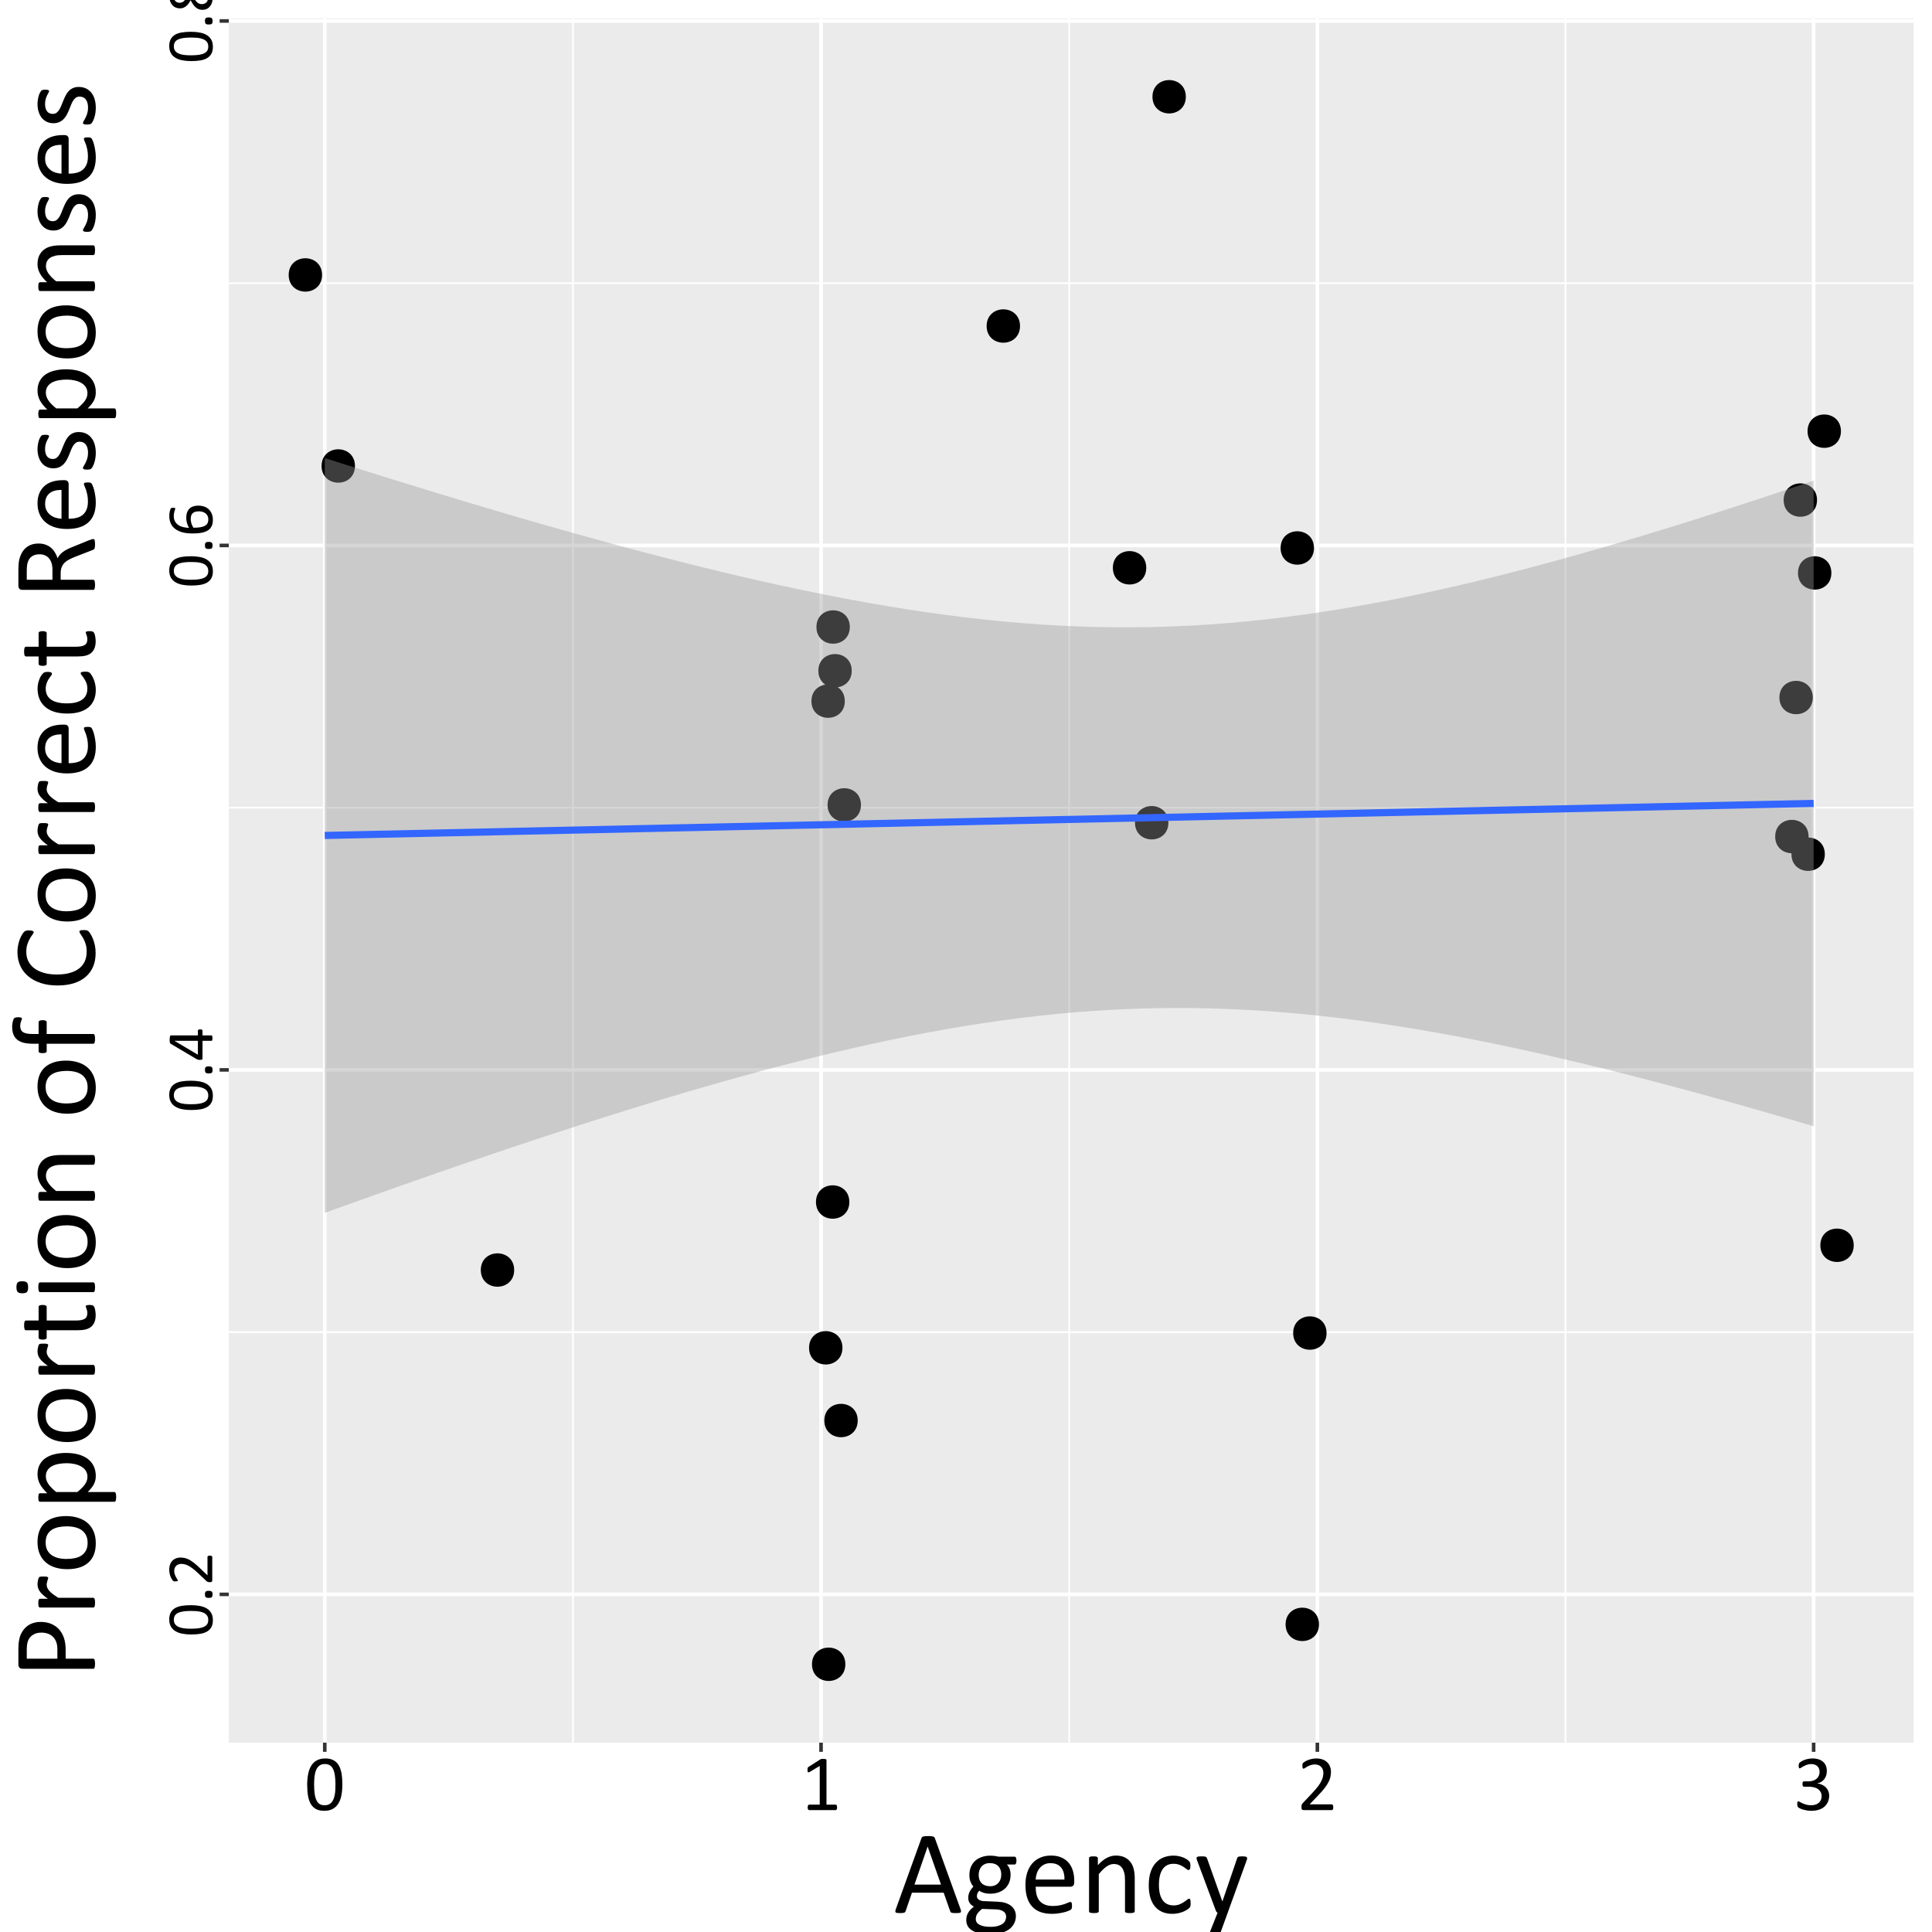 <?xml version="1.0" encoding="UTF-8"?>
<svg xmlns="http://www.w3.org/2000/svg" xmlns:xlink="http://www.w3.org/1999/xlink" width="576pt" height="576pt" viewBox="0 0 576 576" version="1.1">
<defs>
<g>
<symbol overflow="visible" id="glyph0-0">
<path style="stroke:none;" d="M -12.641 -9.547 L 0 -9.547 L 0 -0.438 L -12.641 -0.438 Z M -0.797 -8.703 L -11.844 -8.703 L -11.844 -1.266 L -0.797 -1.266 Z M -8.344 -7.484 C -7.969 -7.484 -7.629 -7.426 -7.328 -7.312 C -7.023 -7.207 -6.77 -7.051 -6.562 -6.844 C -6.363 -6.633 -6.203 -6.391 -6.078 -6.109 C -5.961 -5.828 -5.895 -5.523 -5.875 -5.203 L -4.391 -5.141 C -4.328 -5.141 -4.281 -5.094 -4.25 -5 C -4.227 -4.906 -4.219 -4.77 -4.219 -4.594 C -4.219 -4.5 -4.219 -4.422 -4.219 -4.359 C -4.227 -4.297 -4.238 -4.238 -4.25 -4.188 C -4.27 -4.145 -4.289 -4.113 -4.312 -4.094 C -4.332 -4.082 -4.359 -4.078 -4.391 -4.078 L -6.188 -4.031 C -6.383 -4.008 -6.52 -4.047 -6.594 -4.141 C -6.676 -4.234 -6.719 -4.359 -6.719 -4.516 L -6.719 -4.688 C -6.719 -4.977 -6.758 -5.223 -6.844 -5.422 C -6.926 -5.617 -7.035 -5.773 -7.172 -5.891 C -7.305 -6.016 -7.469 -6.102 -7.656 -6.156 C -7.852 -6.207 -8.055 -6.234 -8.266 -6.234 C -8.742 -6.234 -9.125 -6.098 -9.406 -5.828 C -9.688 -5.555 -9.828 -5.125 -9.828 -4.531 C -9.828 -4.289 -9.801 -4.07 -9.75 -3.875 C -9.695 -3.676 -9.641 -3.504 -9.578 -3.359 C -9.523 -3.211 -9.473 -3.094 -9.422 -3 C -9.367 -2.906 -9.344 -2.832 -9.344 -2.781 C -9.344 -2.758 -9.348 -2.738 -9.359 -2.719 C -9.367 -2.695 -9.391 -2.676 -9.422 -2.656 C -9.461 -2.633 -9.516 -2.617 -9.578 -2.609 C -9.641 -2.598 -9.723 -2.594 -9.828 -2.594 C -9.93 -2.594 -10.02 -2.598 -10.094 -2.609 C -10.164 -2.629 -10.227 -2.664 -10.281 -2.719 C -10.332 -2.77 -10.383 -2.859 -10.438 -2.984 C -10.5 -3.117 -10.555 -3.273 -10.609 -3.453 C -10.66 -3.629 -10.707 -3.82 -10.75 -4.031 C -10.789 -4.25 -10.812 -4.473 -10.812 -4.703 C -10.812 -5.191 -10.742 -5.609 -10.609 -5.953 C -10.484 -6.305 -10.305 -6.594 -10.078 -6.812 C -9.859 -7.039 -9.598 -7.207 -9.297 -7.312 C -9.004 -7.426 -8.688 -7.484 -8.344 -7.484 Z M -2.672 -5.359 C -2.535 -5.359 -2.422 -5.348 -2.328 -5.328 C -2.234 -5.305 -2.156 -5.266 -2.094 -5.203 C -2.039 -5.148 -2 -5.078 -1.969 -4.984 C -1.945 -4.891 -1.938 -4.773 -1.938 -4.641 C -1.938 -4.492 -1.945 -4.375 -1.969 -4.281 C -2 -4.188 -2.039 -4.109 -2.094 -4.047 C -2.156 -3.992 -2.234 -3.953 -2.328 -3.922 C -2.422 -3.898 -2.535 -3.891 -2.672 -3.891 C -2.805 -3.891 -2.922 -3.898 -3.016 -3.922 C -3.109 -3.953 -3.18 -3.992 -3.234 -4.047 C -3.297 -4.109 -3.336 -4.188 -3.359 -4.281 C -3.391 -4.375 -3.406 -4.492 -3.406 -4.641 C -3.406 -4.773 -3.391 -4.891 -3.359 -4.984 C -3.336 -5.078 -3.297 -5.148 -3.234 -5.203 C -3.18 -5.266 -3.109 -5.305 -3.016 -5.328 C -2.922 -5.348 -2.805 -5.359 -2.672 -5.359 Z M 3.875 0 Z M 3.875 0 "/>
</symbol>
<symbol overflow="visible" id="glyph0-1">
<path style="stroke:none;" d="M -6.344 -9.438 C -5.375 -9.438 -4.488 -9.359 -3.688 -9.203 C -2.883 -9.055 -2.195 -8.805 -1.625 -8.453 C -1.051 -8.098 -0.602 -7.633 -0.281 -7.062 C 0.031 -6.488 0.188 -5.781 0.188 -4.938 C 0.188 -4.145 0.047 -3.477 -0.234 -2.938 C -0.523 -2.395 -0.941 -1.957 -1.484 -1.625 C -2.035 -1.289 -2.711 -1.051 -3.516 -0.906 C -4.328 -0.77 -5.254 -0.703 -6.297 -0.703 C -7.254 -0.703 -8.133 -0.781 -8.938 -0.938 C -9.738 -1.094 -10.426 -1.348 -11 -1.703 C -11.582 -2.055 -12.031 -2.52 -12.344 -3.094 C -12.664 -3.664 -12.828 -4.367 -12.828 -5.203 C -12.828 -5.992 -12.68 -6.66 -12.391 -7.203 C -12.109 -7.754 -11.691 -8.195 -11.141 -8.531 C -10.598 -8.863 -9.922 -9.098 -9.109 -9.234 C -8.305 -9.367 -7.383 -9.438 -6.344 -9.438 Z M -6.234 -7.719 C -6.859 -7.719 -7.422 -7.695 -7.922 -7.656 C -8.43 -7.613 -8.875 -7.547 -9.25 -7.453 C -9.633 -7.367 -9.969 -7.254 -10.25 -7.109 C -10.531 -6.973 -10.758 -6.805 -10.938 -6.609 C -11.113 -6.41 -11.242 -6.188 -11.328 -5.938 C -11.41 -5.688 -11.453 -5.406 -11.453 -5.094 C -11.453 -4.539 -11.32 -4.094 -11.062 -3.75 C -10.801 -3.406 -10.441 -3.133 -9.984 -2.938 C -9.523 -2.738 -8.988 -2.602 -8.375 -2.531 C -7.77 -2.457 -7.113 -2.422 -6.406 -2.422 C -5.457 -2.422 -4.656 -2.469 -4 -2.562 C -3.344 -2.664 -2.805 -2.82 -2.391 -3.031 C -1.973 -3.238 -1.664 -3.508 -1.469 -3.844 C -1.281 -4.176 -1.188 -4.578 -1.188 -5.047 C -1.188 -5.41 -1.242 -5.727 -1.359 -6 C -1.484 -6.281 -1.656 -6.52 -1.875 -6.719 C -2.094 -6.914 -2.352 -7.078 -2.656 -7.203 C -2.957 -7.336 -3.297 -7.441 -3.672 -7.516 C -4.047 -7.598 -4.445 -7.648 -4.875 -7.672 C -5.312 -7.703 -5.766 -7.719 -6.234 -7.719 Z M -6.234 -7.719 "/>
</symbol>
<symbol overflow="visible" id="glyph0-2">
<path style="stroke:none;" d="M -1.062 -3.578 C -0.602 -3.578 -0.297 -3.5 -0.141 -3.344 C 0.016 -3.188 0.094 -2.91 0.094 -2.516 C 0.094 -2.117 0.02 -1.844 -0.125 -1.688 C -0.281 -1.539 -0.582 -1.469 -1.031 -1.469 C -1.5 -1.469 -1.805 -1.547 -1.953 -1.703 C -2.109 -1.859 -2.188 -2.141 -2.188 -2.547 C -2.188 -2.93 -2.109 -3.195 -1.953 -3.344 C -1.805 -3.5 -1.508 -3.578 -1.062 -3.578 Z M -1.062 -3.578 "/>
</symbol>
<symbol overflow="visible" id="glyph0-3">
<path style="stroke:none;" d="M -0.719 -9.031 C -0.602 -9.031 -0.5 -9.02 -0.406 -9 C -0.32 -8.977 -0.25 -8.953 -0.188 -8.922 C -0.125 -8.898 -0.078 -8.863 -0.047 -8.812 C -0.016 -8.758 0 -8.707 0 -8.656 L 0 -1.672 C 0 -1.578 -0.008 -1.492 -0.031 -1.422 C -0.051 -1.359 -0.086 -1.301 -0.141 -1.25 C -0.191 -1.207 -0.266 -1.172 -0.359 -1.141 C -0.461 -1.117 -0.586 -1.109 -0.734 -1.109 C -0.859 -1.109 -0.969 -1.113 -1.062 -1.125 C -1.164 -1.133 -1.254 -1.156 -1.328 -1.188 C -1.41 -1.219 -1.488 -1.258 -1.562 -1.312 C -1.633 -1.363 -1.711 -1.426 -1.797 -1.5 L -4.391 -3.953 C -4.992 -4.523 -5.531 -4.977 -6 -5.312 C -6.477 -5.656 -6.91 -5.922 -7.297 -6.109 C -7.691 -6.297 -8.047 -6.414 -8.359 -6.469 C -8.68 -6.531 -8.984 -6.562 -9.266 -6.562 C -9.547 -6.562 -9.812 -6.516 -10.062 -6.422 C -10.312 -6.336 -10.531 -6.207 -10.719 -6.031 C -10.906 -5.852 -11.055 -5.633 -11.172 -5.375 C -11.285 -5.113 -11.344 -4.816 -11.344 -4.484 C -11.344 -4.086 -11.285 -3.727 -11.172 -3.406 C -11.055 -3.094 -10.93 -2.816 -10.797 -2.578 C -10.672 -2.348 -10.551 -2.148 -10.438 -1.984 C -10.332 -1.828 -10.281 -1.707 -10.281 -1.625 C -10.281 -1.582 -10.289 -1.539 -10.312 -1.5 C -10.344 -1.469 -10.383 -1.441 -10.438 -1.422 C -10.5 -1.398 -10.578 -1.379 -10.672 -1.359 C -10.773 -1.348 -10.895 -1.344 -11.031 -1.344 C -11.133 -1.344 -11.219 -1.348 -11.281 -1.359 C -11.352 -1.367 -11.414 -1.379 -11.469 -1.391 C -11.52 -1.41 -11.566 -1.43 -11.609 -1.453 C -11.66 -1.484 -11.719 -1.535 -11.781 -1.609 C -11.852 -1.691 -11.945 -1.828 -12.062 -2.016 C -12.188 -2.211 -12.305 -2.453 -12.422 -2.734 C -12.535 -3.023 -12.629 -3.344 -12.703 -3.688 C -12.785 -4.039 -12.828 -4.41 -12.828 -4.797 C -12.828 -5.41 -12.738 -5.945 -12.562 -6.406 C -12.395 -6.863 -12.16 -7.242 -11.859 -7.547 C -11.555 -7.848 -11.207 -8.07 -10.812 -8.219 C -10.414 -8.375 -9.992 -8.453 -9.547 -8.453 C -9.141 -8.453 -8.734 -8.414 -8.328 -8.344 C -7.93 -8.27 -7.5 -8.117 -7.031 -7.891 C -6.57 -7.66 -6.055 -7.328 -5.484 -6.891 C -4.91 -6.453 -4.254 -5.867 -3.516 -5.141 L -1.422 -3.141 L -1.422 -8.641 C -1.422 -8.691 -1.406 -8.742 -1.375 -8.797 C -1.352 -8.848 -1.312 -8.891 -1.25 -8.922 C -1.188 -8.953 -1.113 -8.977 -1.031 -9 C -0.945 -9.02 -0.844 -9.031 -0.719 -9.031 Z M -0.719 -9.031 "/>
</symbol>
<symbol overflow="visible" id="glyph0-4">
<path style="stroke:none;" d="M -3.594 -9.562 C -3.375 -9.562 -3.203 -9.523 -3.078 -9.453 C -2.961 -9.391 -2.906 -9.301 -2.906 -9.188 L -2.906 -7.766 L -0.25 -7.766 C -0.195 -7.766 -0.148 -7.75 -0.109 -7.719 C -0.078 -7.695 -0.047 -7.648 -0.016 -7.578 C 0.004 -7.516 0.02 -7.43 0.031 -7.328 C 0.051 -7.223 0.062 -7.094 0.062 -6.938 C 0.062 -6.781 0.051 -6.648 0.031 -6.547 C 0.02 -6.441 0.004 -6.359 -0.016 -6.297 C -0.047 -6.234 -0.078 -6.191 -0.109 -6.172 C -0.148 -6.148 -0.195 -6.141 -0.25 -6.141 L -2.906 -6.141 L -2.906 -0.922 C -2.906 -0.836 -2.91 -0.77 -2.922 -0.719 C -2.941 -0.664 -2.977 -0.617 -3.031 -0.578 C -3.082 -0.535 -3.156 -0.504 -3.25 -0.484 C -3.352 -0.473 -3.484 -0.469 -3.641 -0.469 C -3.766 -0.469 -3.875 -0.469 -3.969 -0.469 C -4.07 -0.477 -4.16 -0.492 -4.234 -0.516 C -4.316 -0.535 -4.395 -0.562 -4.469 -0.594 C -4.551 -0.625 -4.633 -0.664 -4.719 -0.719 L -12.391 -5.266 C -12.441 -5.297 -12.488 -5.344 -12.531 -5.406 C -12.57 -5.469 -12.602 -5.547 -12.625 -5.641 C -12.656 -5.742 -12.676 -5.863 -12.688 -6 C -12.695 -6.145 -12.703 -6.316 -12.703 -6.516 C -12.703 -6.734 -12.691 -6.922 -12.672 -7.078 C -12.648 -7.234 -12.625 -7.359 -12.594 -7.453 C -12.57 -7.555 -12.539 -7.633 -12.5 -7.688 C -12.457 -7.738 -12.41 -7.766 -12.359 -7.766 L -4.281 -7.766 L -4.281 -9.188 C -4.281 -9.301 -4.223 -9.391 -4.109 -9.453 C -4.004 -9.523 -3.832 -9.562 -3.594 -9.562 Z M -11.219 -6.141 L -11.219 -6.109 L -4.281 -2 L -4.281 -6.141 Z M -11.219 -6.141 "/>
</symbol>
<symbol overflow="visible" id="glyph0-5">
<path style="stroke:none;" d="M -4.094 -9.344 C -3.539 -9.344 -3.004 -9.258 -2.484 -9.094 C -1.961 -8.926 -1.504 -8.664 -1.109 -8.312 C -0.723 -7.957 -0.41 -7.508 -0.172 -6.969 C 0.066 -6.426 0.188 -5.789 0.188 -5.062 C 0.188 -4.531 0.125 -4.062 0 -3.656 C -0.133 -3.258 -0.32 -2.91 -0.562 -2.609 C -0.801 -2.305 -1.098 -2.055 -1.453 -1.859 C -1.805 -1.66 -2.207 -1.5 -2.656 -1.375 C -3.102 -1.258 -3.594 -1.176 -4.125 -1.125 C -4.664 -1.07 -5.238 -1.047 -5.844 -1.047 C -6.383 -1.047 -6.93 -1.07 -7.484 -1.125 C -8.047 -1.188 -8.582 -1.289 -9.094 -1.438 C -9.602 -1.594 -10.082 -1.797 -10.531 -2.047 C -10.988 -2.305 -11.383 -2.629 -11.719 -3.016 C -12.062 -3.41 -12.328 -3.875 -12.516 -4.406 C -12.711 -4.945 -12.812 -5.578 -12.812 -6.297 C -12.812 -6.535 -12.797 -6.781 -12.766 -7.031 C -12.734 -7.281 -12.691 -7.508 -12.641 -7.719 C -12.598 -7.926 -12.547 -8.098 -12.484 -8.234 C -12.43 -8.379 -12.383 -8.473 -12.344 -8.516 C -12.312 -8.566 -12.273 -8.602 -12.234 -8.625 C -12.191 -8.645 -12.145 -8.66 -12.094 -8.672 C -12.039 -8.691 -11.984 -8.703 -11.922 -8.703 C -11.867 -8.711 -11.797 -8.719 -11.703 -8.719 C -11.586 -8.719 -11.484 -8.719 -11.391 -8.719 C -11.305 -8.719 -11.238 -8.703 -11.188 -8.672 C -11.133 -8.648 -11.094 -8.617 -11.062 -8.578 C -11.039 -8.547 -11.031 -8.504 -11.031 -8.453 C -11.031 -8.379 -11.051 -8.281 -11.094 -8.156 C -11.145 -8.031 -11.195 -7.879 -11.25 -7.703 C -11.312 -7.523 -11.363 -7.312 -11.406 -7.062 C -11.445 -6.812 -11.469 -6.52 -11.469 -6.188 C -11.469 -5.582 -11.344 -5.062 -11.094 -4.625 C -10.852 -4.188 -10.523 -3.828 -10.109 -3.547 C -9.691 -3.273 -9.207 -3.07 -8.656 -2.938 C -8.102 -2.812 -7.531 -2.738 -6.938 -2.719 C -7.031 -2.883 -7.125 -3.07 -7.219 -3.281 C -7.32 -3.5 -7.41 -3.734 -7.484 -3.984 C -7.566 -4.234 -7.629 -4.5 -7.672 -4.781 C -7.723 -5.062 -7.75 -5.359 -7.75 -5.672 C -7.75 -6.359 -7.656 -6.938 -7.469 -7.406 C -7.289 -7.875 -7.035 -8.25 -6.703 -8.531 C -6.379 -8.82 -5.992 -9.031 -5.547 -9.156 C -5.098 -9.281 -4.613 -9.344 -4.094 -9.344 Z M -3.938 -7.641 C -4.312 -7.641 -4.656 -7.602 -4.969 -7.531 C -5.281 -7.457 -5.539 -7.332 -5.75 -7.156 C -5.969 -6.977 -6.133 -6.742 -6.25 -6.453 C -6.363 -6.16 -6.422 -5.801 -6.422 -5.375 C -6.422 -5.133 -6.398 -4.891 -6.359 -4.641 C -6.316 -4.398 -6.258 -4.164 -6.188 -3.938 C -6.113 -3.719 -6.023 -3.504 -5.922 -3.297 C -5.816 -3.098 -5.707 -2.914 -5.594 -2.75 C -4.758 -2.75 -4.055 -2.801 -3.484 -2.906 C -2.922 -3.008 -2.469 -3.164 -2.125 -3.375 C -1.781 -3.582 -1.535 -3.836 -1.391 -4.141 C -1.242 -4.441 -1.172 -4.801 -1.172 -5.219 C -1.172 -5.633 -1.25 -5.992 -1.406 -6.297 C -1.562 -6.609 -1.77 -6.863 -2.031 -7.062 C -2.301 -7.258 -2.598 -7.406 -2.922 -7.5 C -3.254 -7.594 -3.594 -7.641 -3.938 -7.641 Z M -3.938 -7.641 "/>
</symbol>
<symbol overflow="visible" id="glyph0-6">
<path style="stroke:none;" d="M -3.25 -9.312 C -2.695 -9.312 -2.207 -9.211 -1.781 -9.016 C -1.352 -8.828 -0.992 -8.547 -0.703 -8.172 C -0.41 -7.805 -0.188 -7.352 -0.031 -6.812 C 0.113 -6.27 0.188 -5.656 0.188 -4.969 C 0.188 -4.312 0.117 -3.723 -0.016 -3.203 C -0.148 -2.691 -0.352 -2.258 -0.625 -1.906 C -0.895 -1.551 -1.223 -1.273 -1.609 -1.078 C -2.004 -0.891 -2.453 -0.797 -2.953 -0.797 C -3.348 -0.797 -3.711 -0.859 -4.047 -0.984 C -4.379 -1.117 -4.68 -1.305 -4.953 -1.547 C -5.234 -1.797 -5.492 -2.098 -5.734 -2.453 C -5.984 -2.816 -6.223 -3.223 -6.453 -3.672 C -6.648 -3.285 -6.859 -2.941 -7.078 -2.641 C -7.305 -2.336 -7.551 -2.082 -7.812 -1.875 C -8.082 -1.664 -8.363 -1.504 -8.656 -1.391 C -8.957 -1.285 -9.285 -1.234 -9.641 -1.234 C -10.078 -1.234 -10.488 -1.312 -10.875 -1.469 C -11.27 -1.633 -11.609 -1.879 -11.891 -2.203 C -12.18 -2.523 -12.41 -2.938 -12.578 -3.438 C -12.742 -3.938 -12.828 -4.516 -12.828 -5.172 C -12.828 -5.816 -12.75 -6.367 -12.594 -6.828 C -12.438 -7.297 -12.227 -7.68 -11.969 -7.984 C -11.707 -8.285 -11.395 -8.508 -11.031 -8.656 C -10.676 -8.801 -10.297 -8.875 -9.891 -8.875 C -9.555 -8.875 -9.234 -8.816 -8.922 -8.703 C -8.617 -8.598 -8.328 -8.441 -8.047 -8.234 C -7.773 -8.023 -7.52 -7.77 -7.281 -7.469 C -7.051 -7.164 -6.832 -6.816 -6.625 -6.422 C -6.395 -6.891 -6.16 -7.301 -5.922 -7.656 C -5.68 -8.02 -5.422 -8.32 -5.141 -8.562 C -4.867 -8.812 -4.578 -9 -4.266 -9.125 C -3.953 -9.25 -3.613 -9.312 -3.25 -9.312 Z M -9.734 -7.203 C -10.004 -7.203 -10.25 -7.156 -10.469 -7.062 C -10.688 -6.969 -10.875 -6.828 -11.031 -6.641 C -11.188 -6.461 -11.305 -6.238 -11.391 -5.969 C -11.473 -5.695 -11.516 -5.391 -11.516 -5.047 C -11.516 -4.348 -11.352 -3.816 -11.031 -3.453 C -10.719 -3.086 -10.285 -2.906 -9.734 -2.906 C -9.473 -2.906 -9.234 -2.945 -9.016 -3.031 C -8.797 -3.125 -8.586 -3.266 -8.391 -3.453 C -8.203 -3.641 -8.016 -3.875 -7.828 -4.156 C -7.641 -4.438 -7.445 -4.773 -7.25 -5.172 C -7.582 -5.828 -7.953 -6.328 -8.359 -6.672 C -8.773 -7.023 -9.234 -7.203 -9.734 -7.203 Z M -3.062 -7.625 C -3.363 -7.625 -3.633 -7.566 -3.875 -7.453 C -4.125 -7.336 -4.352 -7.164 -4.562 -6.938 C -4.781 -6.719 -4.988 -6.441 -5.188 -6.109 C -5.383 -5.773 -5.586 -5.383 -5.797 -4.938 C -5.598 -4.531 -5.395 -4.172 -5.188 -3.859 C -4.988 -3.555 -4.781 -3.301 -4.562 -3.094 C -4.352 -2.895 -4.129 -2.742 -3.891 -2.641 C -3.648 -2.547 -3.391 -2.5 -3.109 -2.5 C -2.473 -2.5 -1.984 -2.711 -1.641 -3.141 C -1.297 -3.578 -1.125 -4.227 -1.125 -5.094 C -1.125 -5.926 -1.297 -6.555 -1.641 -6.984 C -1.992 -7.41 -2.469 -7.625 -3.062 -7.625 Z M -3.062 -7.625 "/>
</symbol>
<symbol overflow="visible" id="glyph1-0">
<path style="stroke:none;" d="M 11.469 -15.172 L 11.469 0 L 0.516 0 L 0.516 -15.172 Z M 10.438 -0.953 L 10.438 -14.219 L 1.516 -14.219 L 1.516 -0.953 Z M 8.984 -10.016 C 8.984 -9.555 8.914 -9.145 8.781 -8.781 C 8.645 -8.426 8.453 -8.125 8.203 -7.875 C 7.961 -7.633 7.672 -7.441 7.328 -7.297 C 6.992 -7.16 6.629 -7.082 6.234 -7.062 L 6.172 -5.281 C 6.172 -5.195 6.113 -5.141 6 -5.109 C 5.883 -5.078 5.723 -5.062 5.516 -5.062 C 5.398 -5.062 5.301 -5.066 5.219 -5.078 C 5.145 -5.086 5.082 -5.098 5.031 -5.109 C 4.977 -5.129 4.941 -5.148 4.922 -5.172 C 4.898 -5.191 4.891 -5.227 4.891 -5.281 L 4.828 -7.438 C 4.816 -7.664 4.863 -7.828 4.969 -7.922 C 5.082 -8.016 5.234 -8.062 5.422 -8.062 L 5.625 -8.062 C 5.977 -8.062 6.27 -8.109 6.5 -8.203 C 6.738 -8.305 6.93 -8.438 7.078 -8.594 C 7.223 -8.758 7.328 -8.957 7.391 -9.188 C 7.453 -9.426 7.484 -9.672 7.484 -9.922 C 7.484 -10.492 7.316 -10.945 6.984 -11.281 C 6.66 -11.625 6.145 -11.797 5.438 -11.797 C 5.145 -11.797 4.879 -11.766 4.641 -11.703 C 4.41 -11.641 4.207 -11.57 4.031 -11.5 C 3.852 -11.426 3.707 -11.359 3.594 -11.297 C 3.477 -11.234 3.395 -11.203 3.344 -11.203 C 3.32 -11.203 3.297 -11.207 3.266 -11.219 C 3.234 -11.238 3.207 -11.27 3.188 -11.312 C 3.164 -11.352 3.148 -11.41 3.141 -11.484 C 3.129 -11.566 3.125 -11.672 3.125 -11.797 C 3.125 -11.922 3.129 -12.023 3.141 -12.109 C 3.16 -12.203 3.203 -12.281 3.266 -12.344 C 3.328 -12.395 3.438 -12.457 3.594 -12.531 C 3.75 -12.602 3.93 -12.672 4.141 -12.734 C 4.359 -12.797 4.594 -12.848 4.844 -12.891 C 5.102 -12.941 5.367 -12.969 5.641 -12.969 C 6.223 -12.969 6.723 -12.891 7.141 -12.734 C 7.566 -12.578 7.914 -12.363 8.188 -12.094 C 8.457 -11.832 8.656 -11.52 8.781 -11.156 C 8.914 -10.801 8.984 -10.422 8.984 -10.016 Z M 6.438 -3.203 C 6.438 -3.035 6.422 -2.895 6.391 -2.781 C 6.367 -2.676 6.32 -2.586 6.25 -2.516 C 6.188 -2.453 6.098 -2.406 5.984 -2.375 C 5.867 -2.344 5.727 -2.328 5.562 -2.328 C 5.395 -2.328 5.254 -2.344 5.141 -2.375 C 5.023 -2.406 4.93 -2.453 4.859 -2.516 C 4.797 -2.586 4.75 -2.676 4.719 -2.781 C 4.688 -2.895 4.672 -3.035 4.672 -3.203 C 4.672 -3.367 4.688 -3.504 4.719 -3.609 C 4.75 -3.723 4.797 -3.816 4.859 -3.891 C 4.93 -3.961 5.023 -4.016 5.141 -4.047 C 5.254 -4.078 5.395 -4.094 5.562 -4.094 C 5.727 -4.094 5.867 -4.078 5.984 -4.047 C 6.098 -4.016 6.188 -3.961 6.25 -3.891 C 6.32 -3.816 6.367 -3.723 6.391 -3.609 C 6.422 -3.504 6.438 -3.367 6.438 -3.203 Z M 0 4.656 Z M 0 4.656 "/>
</symbol>
<symbol overflow="visible" id="glyph1-1">
<path style="stroke:none;" d="M 11.328 -7.625 C 11.328 -6.457 11.234 -5.391 11.047 -4.422 C 10.867 -3.461 10.566 -2.641 10.141 -1.953 C 9.711 -1.266 9.156 -0.727 8.469 -0.344 C 7.781 0.031 6.938 0.219 5.938 0.219 C 4.977 0.219 4.172 0.051 3.516 -0.281 C 2.867 -0.625 2.344 -1.125 1.938 -1.781 C 1.539 -2.445 1.258 -3.258 1.094 -4.219 C 0.926 -5.188 0.844 -6.297 0.844 -7.547 C 0.844 -8.703 0.938 -9.758 1.125 -10.719 C 1.312 -11.688 1.613 -12.516 2.031 -13.203 C 2.457 -13.898 3.016 -14.438 3.703 -14.812 C 4.391 -15.195 5.234 -15.391 6.234 -15.391 C 7.191 -15.391 8 -15.219 8.656 -14.875 C 9.312 -14.539 9.836 -14.039 10.234 -13.375 C 10.629 -12.719 10.91 -11.906 11.078 -10.938 C 11.242 -9.977 11.328 -8.875 11.328 -7.625 Z M 9.266 -7.484 C 9.266 -8.234 9.238 -8.91 9.188 -9.516 C 9.133 -10.117 9.055 -10.648 8.953 -11.109 C 8.848 -11.566 8.707 -11.961 8.531 -12.297 C 8.363 -12.629 8.16 -12.898 7.922 -13.109 C 7.691 -13.328 7.426 -13.484 7.125 -13.578 C 6.832 -13.68 6.5 -13.734 6.125 -13.734 C 5.457 -13.734 4.914 -13.578 4.5 -13.266 C 4.082 -12.953 3.754 -12.52 3.516 -11.969 C 3.285 -11.426 3.125 -10.785 3.031 -10.047 C 2.945 -9.316 2.906 -8.531 2.906 -7.688 C 2.906 -6.551 2.961 -5.586 3.078 -4.797 C 3.203 -4.004 3.391 -3.359 3.641 -2.859 C 3.891 -2.359 4.211 -1.992 4.609 -1.766 C 5.004 -1.547 5.484 -1.438 6.047 -1.438 C 6.484 -1.438 6.867 -1.504 7.203 -1.641 C 7.535 -1.785 7.82 -1.988 8.062 -2.25 C 8.301 -2.508 8.5 -2.82 8.656 -3.188 C 8.812 -3.551 8.938 -3.957 9.031 -4.406 C 9.125 -4.852 9.188 -5.336 9.219 -5.859 C 9.25 -6.379 9.266 -6.922 9.266 -7.484 Z M 9.266 -7.484 "/>
</symbol>
<symbol overflow="visible" id="glyph1-2">
<path style="stroke:none;" d="M 10.859 -0.797 C 10.859 -0.648 10.848 -0.523 10.828 -0.422 C 10.805 -0.316 10.773 -0.234 10.734 -0.172 C 10.691 -0.109 10.645 -0.062 10.594 -0.031 C 10.551 -0.008 10.5 0 10.438 0 L 2.516 0 C 2.461 0 2.41 -0.008 2.359 -0.031 C 2.316 -0.062 2.273 -0.109 2.234 -0.172 C 2.191 -0.234 2.156 -0.316 2.125 -0.422 C 2.102 -0.523 2.094 -0.648 2.094 -0.797 C 2.094 -0.941 2.102 -1.062 2.125 -1.156 C 2.156 -1.258 2.188 -1.344 2.219 -1.406 C 2.258 -1.477 2.301 -1.531 2.344 -1.562 C 2.395 -1.602 2.453 -1.625 2.516 -1.625 L 5.688 -1.625 L 5.688 -13.156 L 2.75 -11.406 C 2.602 -11.32 2.484 -11.27 2.391 -11.25 C 2.305 -11.238 2.234 -11.258 2.172 -11.312 C 2.117 -11.363 2.082 -11.445 2.062 -11.562 C 2.051 -11.688 2.047 -11.836 2.047 -12.016 C 2.047 -12.148 2.051 -12.266 2.062 -12.359 C 2.07 -12.453 2.086 -12.531 2.109 -12.594 C 2.129 -12.656 2.16 -12.707 2.203 -12.75 C 2.254 -12.801 2.312 -12.848 2.375 -12.891 L 5.875 -15.125 C 5.906 -15.156 5.941 -15.176 5.984 -15.188 C 6.035 -15.207 6.094 -15.223 6.156 -15.234 C 6.227 -15.254 6.312 -15.266 6.406 -15.266 C 6.5 -15.266 6.617 -15.266 6.766 -15.266 C 6.953 -15.266 7.109 -15.254 7.234 -15.234 C 7.359 -15.223 7.453 -15.203 7.516 -15.172 C 7.586 -15.148 7.633 -15.117 7.656 -15.078 C 7.688 -15.035 7.703 -14.988 7.703 -14.938 L 7.703 -1.625 L 10.438 -1.625 C 10.5 -1.625 10.555 -1.602 10.609 -1.562 C 10.672 -1.531 10.719 -1.477 10.75 -1.406 C 10.789 -1.344 10.816 -1.258 10.828 -1.156 C 10.848 -1.062 10.859 -0.941 10.859 -0.797 Z M 10.859 -0.797 "/>
</symbol>
<symbol overflow="visible" id="glyph1-3">
<path style="stroke:none;" d="M 10.828 -0.875 C 10.828 -0.727 10.816 -0.598 10.797 -0.484 C 10.773 -0.379 10.75 -0.289 10.719 -0.219 C 10.688 -0.145 10.641 -0.086 10.578 -0.047 C 10.516 -0.016 10.453 0 10.391 0 L 2 0 C 1.895 0 1.801 -0.008 1.719 -0.031 C 1.633 -0.062 1.562 -0.109 1.5 -0.172 C 1.445 -0.234 1.406 -0.32 1.375 -0.438 C 1.352 -0.562 1.344 -0.707 1.344 -0.875 C 1.344 -1.031 1.348 -1.164 1.359 -1.281 C 1.367 -1.406 1.391 -1.508 1.422 -1.594 C 1.461 -1.688 1.516 -1.773 1.578 -1.859 C 1.641 -1.953 1.719 -2.051 1.812 -2.156 L 4.75 -5.281 C 5.426 -6 5.969 -6.641 6.375 -7.203 C 6.789 -7.773 7.109 -8.297 7.328 -8.766 C 7.555 -9.234 7.703 -9.66 7.766 -10.047 C 7.836 -10.43 7.875 -10.789 7.875 -11.125 C 7.875 -11.457 7.816 -11.773 7.703 -12.078 C 7.598 -12.379 7.441 -12.641 7.234 -12.859 C 7.023 -13.086 6.766 -13.27 6.453 -13.406 C 6.141 -13.539 5.781 -13.609 5.375 -13.609 C 4.906 -13.609 4.477 -13.539 4.094 -13.406 C 3.719 -13.27 3.383 -13.125 3.094 -12.969 C 2.812 -12.812 2.57 -12.664 2.375 -12.531 C 2.188 -12.406 2.047 -12.344 1.953 -12.344 C 1.898 -12.344 1.852 -12.359 1.812 -12.391 C 1.77 -12.422 1.734 -12.469 1.703 -12.531 C 1.68 -12.602 1.66 -12.695 1.641 -12.812 C 1.629 -12.938 1.625 -13.082 1.625 -13.25 C 1.625 -13.363 1.625 -13.461 1.625 -13.547 C 1.633 -13.629 1.648 -13.703 1.672 -13.766 C 1.691 -13.828 1.719 -13.883 1.75 -13.938 C 1.781 -14 1.844 -14.07 1.938 -14.156 C 2.031 -14.238 2.191 -14.348 2.422 -14.484 C 2.648 -14.629 2.938 -14.77 3.281 -14.906 C 3.633 -15.039 4.02 -15.156 4.438 -15.25 C 4.852 -15.344 5.289 -15.391 5.75 -15.391 C 6.488 -15.391 7.133 -15.285 7.688 -15.078 C 8.238 -14.867 8.691 -14.582 9.047 -14.219 C 9.41 -13.863 9.68 -13.445 9.859 -12.969 C 10.047 -12.5 10.141 -11.992 10.141 -11.453 C 10.141 -10.961 10.094 -10.477 10 -10 C 9.914 -9.52 9.734 -9 9.453 -8.438 C 9.18 -7.883 8.785 -7.266 8.266 -6.578 C 7.742 -5.898 7.047 -5.113 6.172 -4.219 L 3.781 -1.719 L 10.375 -1.719 C 10.438 -1.719 10.492 -1.695 10.547 -1.656 C 10.609 -1.625 10.66 -1.57 10.703 -1.5 C 10.742 -1.426 10.773 -1.336 10.797 -1.234 C 10.816 -1.129 10.828 -1.008 10.828 -0.875 Z M 10.828 -0.875 "/>
</symbol>
<symbol overflow="visible" id="glyph1-4">
<path style="stroke:none;" d="M 10.719 -4.344 C 10.719 -3.645 10.594 -3.016 10.344 -2.453 C 10.102 -1.898 9.754 -1.422 9.297 -1.016 C 8.848 -0.617 8.289 -0.312 7.625 -0.094 C 6.969 0.113 6.219 0.219 5.375 0.219 C 4.875 0.219 4.398 0.176 3.953 0.094 C 3.516 0.008 3.125 -0.082 2.781 -0.188 C 2.438 -0.301 2.148 -0.422 1.922 -0.547 C 1.691 -0.672 1.547 -0.758 1.484 -0.812 C 1.43 -0.863 1.391 -0.914 1.359 -0.969 C 1.328 -1.031 1.301 -1.098 1.281 -1.172 C 1.258 -1.254 1.238 -1.348 1.219 -1.453 C 1.207 -1.566 1.203 -1.707 1.203 -1.875 C 1.203 -2.156 1.227 -2.348 1.281 -2.453 C 1.344 -2.566 1.426 -2.625 1.531 -2.625 C 1.594 -2.625 1.727 -2.562 1.938 -2.438 C 2.145 -2.312 2.41 -2.176 2.734 -2.031 C 3.055 -1.883 3.438 -1.75 3.875 -1.625 C 4.312 -1.5 4.797 -1.438 5.328 -1.438 C 5.836 -1.438 6.285 -1.504 6.672 -1.641 C 7.066 -1.773 7.395 -1.961 7.656 -2.203 C 7.926 -2.441 8.129 -2.727 8.266 -3.062 C 8.398 -3.395 8.469 -3.758 8.469 -4.156 C 8.469 -4.582 8.379 -4.969 8.203 -5.312 C 8.035 -5.656 7.789 -5.953 7.469 -6.203 C 7.145 -6.453 6.742 -6.641 6.266 -6.766 C 5.797 -6.898 5.266 -6.969 4.672 -6.969 L 3.219 -6.969 C 3.156 -6.969 3.094 -6.984 3.031 -7.016 C 2.977 -7.047 2.93 -7.094 2.891 -7.156 C 2.848 -7.219 2.812 -7.297 2.781 -7.391 C 2.758 -7.492 2.75 -7.629 2.75 -7.797 C 2.75 -7.941 2.758 -8.062 2.781 -8.156 C 2.801 -8.258 2.832 -8.336 2.875 -8.391 C 2.914 -8.453 2.961 -8.492 3.016 -8.516 C 3.078 -8.547 3.145 -8.562 3.219 -8.562 L 4.531 -8.562 C 5.051 -8.562 5.516 -8.629 5.922 -8.766 C 6.336 -8.898 6.688 -9.094 6.969 -9.344 C 7.25 -9.594 7.469 -9.891 7.625 -10.234 C 7.781 -10.586 7.859 -10.977 7.859 -11.406 C 7.859 -11.719 7.805 -12.016 7.703 -12.297 C 7.598 -12.586 7.441 -12.836 7.234 -13.047 C 7.035 -13.254 6.773 -13.414 6.453 -13.531 C 6.141 -13.656 5.781 -13.719 5.375 -13.719 C 4.914 -13.719 4.492 -13.648 4.109 -13.516 C 3.734 -13.379 3.395 -13.234 3.094 -13.078 C 2.801 -12.922 2.555 -12.773 2.359 -12.641 C 2.172 -12.504 2.035 -12.438 1.953 -12.438 C 1.898 -12.438 1.852 -12.445 1.812 -12.469 C 1.77 -12.488 1.734 -12.523 1.703 -12.578 C 1.68 -12.641 1.66 -12.723 1.641 -12.828 C 1.629 -12.93 1.625 -13.07 1.625 -13.25 C 1.625 -13.363 1.629 -13.461 1.641 -13.547 C 1.648 -13.641 1.664 -13.719 1.688 -13.781 C 1.707 -13.852 1.734 -13.914 1.766 -13.969 C 1.797 -14.02 1.848 -14.082 1.922 -14.156 C 2.004 -14.238 2.156 -14.348 2.375 -14.484 C 2.602 -14.629 2.883 -14.77 3.219 -14.906 C 3.551 -15.039 3.93 -15.156 4.359 -15.25 C 4.797 -15.344 5.266 -15.391 5.766 -15.391 C 6.473 -15.391 7.094 -15.297 7.625 -15.109 C 8.156 -14.93 8.598 -14.676 8.953 -14.344 C 9.305 -14.02 9.57 -13.629 9.75 -13.172 C 9.926 -12.723 10.016 -12.219 10.016 -11.656 C 10.016 -11.188 9.953 -10.742 9.828 -10.328 C 9.703 -9.922 9.516 -9.555 9.266 -9.234 C 9.023 -8.922 8.727 -8.648 8.375 -8.422 C 8.031 -8.203 7.625 -8.051 7.156 -7.969 L 7.156 -7.953 C 7.688 -7.891 8.164 -7.754 8.594 -7.547 C 9.031 -7.348 9.406 -7.094 9.719 -6.781 C 10.031 -6.469 10.273 -6.098 10.453 -5.672 C 10.629 -5.254 10.719 -4.812 10.719 -4.344 Z M 10.719 -4.344 "/>
</symbol>
<symbol overflow="visible" id="glyph2-0">
<path style="stroke:none;" d="M 17.188 -22.75 L 17.188 0 L 0.781 0 L 0.781 -22.75 Z M 15.656 -1.422 L 15.656 -21.328 L 2.266 -21.328 L 2.266 -1.422 Z M 13.484 -15.031 C 13.484 -14.344 13.379 -13.727 13.172 -13.188 C 12.973 -12.645 12.688 -12.188 12.312 -11.812 C 11.945 -11.445 11.508 -11.16 11 -10.953 C 10.5 -10.742 9.953 -10.617 9.359 -10.578 L 9.266 -7.906 C 9.266 -7.789 9.176 -7.707 9 -7.656 C 8.82 -7.613 8.582 -7.594 8.281 -7.594 C 8.102 -7.594 7.957 -7.598 7.844 -7.609 C 7.727 -7.617 7.629 -7.633 7.547 -7.656 C 7.473 -7.688 7.414 -7.719 7.375 -7.75 C 7.344 -7.789 7.328 -7.844 7.328 -7.906 L 7.25 -11.141 C 7.219 -11.492 7.285 -11.738 7.453 -11.875 C 7.617 -12.02 7.844 -12.094 8.125 -12.094 L 8.438 -12.094 C 8.969 -12.094 9.406 -12.164 9.75 -12.312 C 10.102 -12.457 10.391 -12.648 10.609 -12.891 C 10.828 -13.141 10.984 -13.438 11.078 -13.781 C 11.172 -14.133 11.219 -14.504 11.219 -14.891 C 11.219 -15.742 10.973 -16.422 10.484 -16.922 C 9.992 -17.43 9.219 -17.688 8.156 -17.688 C 7.719 -17.688 7.32 -17.641 6.969 -17.547 C 6.625 -17.461 6.316 -17.363 6.047 -17.25 C 5.773 -17.145 5.555 -17.047 5.391 -16.953 C 5.223 -16.859 5.098 -16.812 5.016 -16.812 C 4.973 -16.812 4.93 -16.82 4.891 -16.844 C 4.848 -16.863 4.812 -16.906 4.781 -16.969 C 4.75 -17.031 4.723 -17.117 4.703 -17.234 C 4.68 -17.348 4.672 -17.5 4.672 -17.688 C 4.672 -17.883 4.688 -18.047 4.719 -18.172 C 4.75 -18.305 4.812 -18.422 4.906 -18.516 C 4.988 -18.598 5.145 -18.691 5.375 -18.797 C 5.613 -18.898 5.895 -19 6.219 -19.094 C 6.539 -19.195 6.895 -19.281 7.281 -19.344 C 7.664 -19.414 8.055 -19.453 8.453 -19.453 C 9.336 -19.453 10.094 -19.332 10.719 -19.094 C 11.352 -18.863 11.875 -18.551 12.281 -18.156 C 12.688 -17.758 12.988 -17.289 13.188 -16.75 C 13.383 -16.207 13.484 -15.633 13.484 -15.031 Z M 9.656 -4.797 C 9.656 -4.555 9.633 -4.352 9.594 -4.188 C 9.551 -4.02 9.477 -3.883 9.375 -3.781 C 9.281 -3.676 9.145 -3.598 8.969 -3.547 C 8.801 -3.504 8.594 -3.484 8.344 -3.484 C 8.094 -3.484 7.879 -3.504 7.703 -3.547 C 7.535 -3.598 7.398 -3.676 7.297 -3.781 C 7.191 -3.883 7.113 -4.02 7.062 -4.188 C 7.02 -4.352 7 -4.555 7 -4.797 C 7 -5.047 7.02 -5.254 7.062 -5.422 C 7.113 -5.586 7.191 -5.723 7.297 -5.828 C 7.398 -5.941 7.535 -6.02 7.703 -6.062 C 7.879 -6.113 8.094 -6.141 8.344 -6.141 C 8.594 -6.141 8.801 -6.113 8.969 -6.062 C 9.145 -6.02 9.281 -5.941 9.375 -5.828 C 9.477 -5.723 9.551 -5.586 9.594 -5.422 C 9.633 -5.254 9.656 -5.047 9.656 -4.797 Z M 0 6.984 Z M 0 6.984 "/>
</symbol>
<symbol overflow="visible" id="glyph2-1">
<path style="stroke:none;" d="M 20.062 -1.078 C 20.156 -0.816 20.203 -0.609 20.203 -0.453 C 20.211 -0.297 20.172 -0.176 20.078 -0.094 C 19.984 -0.008 19.828 0.039 19.609 0.062 C 19.391 0.094 19.098 0.109 18.734 0.109 C 18.367 0.109 18.078 0.098 17.859 0.078 C 17.648 0.055 17.488 0.023 17.375 -0.016 C 17.258 -0.055 17.176 -0.109 17.125 -0.172 C 17.07 -0.242 17.023 -0.332 16.984 -0.438 L 15.031 -5.984 L 5.578 -5.984 L 3.703 -0.516 C 3.672 -0.41 3.625 -0.316 3.562 -0.234 C 3.508 -0.16 3.426 -0.098 3.312 -0.047 C 3.195 0.004 3.035 0.039 2.828 0.062 C 2.629 0.094 2.367 0.109 2.047 0.109 C 1.703 0.109 1.422 0.094 1.203 0.062 C 0.984 0.031 0.828 -0.023 0.734 -0.109 C 0.648 -0.191 0.613 -0.312 0.625 -0.469 C 0.633 -0.625 0.688 -0.832 0.781 -1.094 L 8.406 -22.219 C 8.445 -22.344 8.504 -22.445 8.578 -22.531 C 8.66 -22.613 8.773 -22.676 8.922 -22.719 C 9.066 -22.77 9.254 -22.805 9.484 -22.828 C 9.711 -22.848 10.004 -22.859 10.359 -22.859 C 10.734 -22.859 11.039 -22.848 11.281 -22.828 C 11.531 -22.805 11.727 -22.77 11.875 -22.719 C 12.031 -22.676 12.148 -22.609 12.234 -22.516 C 12.316 -22.43 12.379 -22.328 12.422 -22.203 Z M 10.266 -19.719 L 10.25 -19.719 L 6.328 -8.391 L 14.234 -8.391 Z M 10.266 -19.719 "/>
</symbol>
<symbol overflow="visible" id="glyph2-2">
<path style="stroke:none;" d="M 15.906 -15.547 C 15.906 -15.129 15.848 -14.828 15.734 -14.641 C 15.629 -14.461 15.488 -14.375 15.312 -14.375 L 13.047 -14.375 C 13.453 -13.957 13.738 -13.492 13.906 -12.984 C 14.07 -12.473 14.156 -11.941 14.156 -11.391 C 14.156 -10.473 14.004 -9.66 13.703 -8.953 C 13.41 -8.254 12.992 -7.66 12.453 -7.172 C 11.91 -6.691 11.266 -6.32 10.516 -6.062 C 9.766 -5.801 8.93 -5.672 8.016 -5.672 C 7.367 -5.672 6.754 -5.754 6.172 -5.922 C 5.598 -6.098 5.148 -6.316 4.828 -6.578 C 4.617 -6.367 4.445 -6.129 4.312 -5.859 C 4.176 -5.586 4.109 -5.273 4.109 -4.922 C 4.109 -4.516 4.297 -4.176 4.672 -3.906 C 5.055 -3.633 5.566 -3.488 6.203 -3.469 L 10.344 -3.281 C 11.125 -3.258 11.844 -3.148 12.5 -2.953 C 13.156 -2.766 13.723 -2.488 14.203 -2.125 C 14.68 -1.77 15.055 -1.332 15.328 -0.812 C 15.598 -0.289 15.734 0.312 15.734 1 C 15.734 1.727 15.578 2.422 15.266 3.078 C 14.961 3.734 14.5 4.312 13.875 4.812 C 13.25 5.312 12.445 5.703 11.469 5.984 C 10.5 6.273 9.352 6.422 8.031 6.422 C 6.758 6.422 5.672 6.312 4.766 6.094 C 3.867 5.875 3.133 5.578 2.562 5.203 C 1.988 4.828 1.57 4.379 1.312 3.859 C 1.062 3.336 0.938 2.77 0.938 2.156 C 0.938 1.77 0.984 1.395 1.078 1.031 C 1.172 0.676 1.312 0.332 1.5 0 C 1.695 -0.332 1.938 -0.645 2.219 -0.938 C 2.508 -1.238 2.844 -1.535 3.219 -1.828 C 2.645 -2.117 2.219 -2.488 1.938 -2.938 C 1.664 -3.383 1.531 -3.863 1.531 -4.375 C 1.531 -5.094 1.676 -5.734 1.969 -6.297 C 2.258 -6.859 2.625 -7.363 3.062 -7.812 C 2.695 -8.238 2.406 -8.723 2.188 -9.266 C 1.977 -9.816 1.875 -10.477 1.875 -11.25 C 1.875 -12.156 2.023 -12.961 2.328 -13.672 C 2.641 -14.391 3.062 -14.992 3.594 -15.484 C 4.133 -15.973 4.785 -16.348 5.547 -16.609 C 6.305 -16.879 7.129 -17.016 8.016 -17.016 C 8.492 -17.016 8.941 -16.988 9.359 -16.938 C 9.773 -16.883 10.164 -16.812 10.531 -16.719 L 15.312 -16.719 C 15.508 -16.719 15.656 -16.617 15.75 -16.422 C 15.852 -16.234 15.906 -15.941 15.906 -15.547 Z M 11.375 -11.375 C 11.375 -12.445 11.078 -13.285 10.484 -13.891 C 9.891 -14.492 9.051 -14.797 7.969 -14.797 C 7.406 -14.797 6.914 -14.703 6.5 -14.516 C 6.082 -14.328 5.734 -14.066 5.453 -13.734 C 5.18 -13.41 4.977 -13.035 4.844 -12.609 C 4.707 -12.18 4.641 -11.734 4.641 -11.266 C 4.641 -10.223 4.938 -9.398 5.531 -8.797 C 6.125 -8.203 6.953 -7.906 8.016 -7.906 C 8.586 -7.906 9.082 -7.992 9.5 -8.172 C 9.926 -8.359 10.273 -8.613 10.547 -8.938 C 10.828 -9.258 11.035 -9.629 11.172 -10.047 C 11.305 -10.473 11.375 -10.914 11.375 -11.375 Z M 12.828 1.156 C 12.828 0.477 12.547 -0.039 11.984 -0.406 C 11.43 -0.781 10.68 -0.977 9.734 -1 L 5.641 -1.141 C 5.266 -0.848 4.957 -0.566 4.719 -0.297 C 4.477 -0.035 4.285 0.211 4.141 0.453 C 4.004 0.691 3.91 0.926 3.859 1.156 C 3.805 1.395 3.781 1.633 3.781 1.875 C 3.781 2.645 4.164 3.223 4.938 3.609 C 5.707 4.004 6.785 4.203 8.172 4.203 C 9.055 4.203 9.789 4.113 10.375 3.938 C 10.969 3.77 11.445 3.547 11.812 3.266 C 12.176 2.984 12.438 2.66 12.594 2.297 C 12.75 1.941 12.828 1.562 12.828 1.156 Z M 12.828 1.156 "/>
</symbol>
<symbol overflow="visible" id="glyph2-3">
<path style="stroke:none;" d="M 16.188 -9.031 C 16.188 -8.57 16.07 -8.242 15.844 -8.047 C 15.613 -7.859 15.352 -7.766 15.062 -7.766 L 4.688 -7.766 C 4.688 -6.891 4.773 -6.098 4.953 -5.391 C 5.129 -4.691 5.422 -4.086 5.828 -3.578 C 6.242 -3.078 6.781 -2.691 7.438 -2.422 C 8.094 -2.148 8.895 -2.016 9.844 -2.016 C 10.594 -2.016 11.258 -2.078 11.844 -2.203 C 12.438 -2.328 12.945 -2.461 13.375 -2.609 C 13.801 -2.766 14.148 -2.906 14.422 -3.031 C 14.703 -3.156 14.91 -3.219 15.047 -3.219 C 15.129 -3.219 15.203 -3.195 15.266 -3.156 C 15.328 -3.113 15.375 -3.051 15.406 -2.969 C 15.445 -2.883 15.473 -2.77 15.484 -2.625 C 15.504 -2.477 15.516 -2.301 15.516 -2.094 C 15.516 -1.938 15.508 -1.801 15.5 -1.688 C 15.488 -1.582 15.473 -1.484 15.453 -1.391 C 15.441 -1.305 15.414 -1.227 15.375 -1.156 C 15.332 -1.094 15.281 -1.023 15.219 -0.953 C 15.156 -0.891 14.961 -0.785 14.641 -0.641 C 14.328 -0.492 13.914 -0.348 13.406 -0.203 C 12.906 -0.066 12.32 0.051 11.656 0.156 C 11 0.27 10.297 0.328 9.547 0.328 C 8.242 0.328 7.102 0.148 6.125 -0.203 C 5.145 -0.566 4.32 -1.109 3.656 -1.828 C 2.988 -2.547 2.484 -3.441 2.141 -4.516 C 1.805 -5.598 1.641 -6.852 1.641 -8.281 C 1.641 -9.633 1.812 -10.852 2.156 -11.938 C 2.508 -13.031 3.016 -13.953 3.672 -14.703 C 4.336 -15.461 5.141 -16.039 6.078 -16.438 C 7.016 -16.844 8.066 -17.047 9.234 -17.047 C 10.473 -17.047 11.531 -16.848 12.406 -16.453 C 13.281 -16.055 14 -15.52 14.562 -14.844 C 15.125 -14.164 15.535 -13.375 15.797 -12.469 C 16.055 -11.562 16.188 -10.594 16.188 -9.562 Z M 13.266 -9.891 C 13.305 -11.422 12.973 -12.617 12.266 -13.484 C 11.555 -14.348 10.504 -14.781 9.109 -14.781 C 8.391 -14.781 7.758 -14.645 7.219 -14.375 C 6.688 -14.102 6.238 -13.742 5.875 -13.297 C 5.508 -12.859 5.227 -12.344 5.031 -11.75 C 4.832 -11.156 4.719 -10.535 4.688 -9.891 Z M 13.266 -9.891 "/>
</symbol>
<symbol overflow="visible" id="glyph2-4">
<path style="stroke:none;" d="M 16.312 -0.438 C 16.312 -0.344 16.285 -0.266 16.234 -0.203 C 16.191 -0.141 16.117 -0.082 16.016 -0.031 C 15.91 0.008 15.766 0.039 15.578 0.062 C 15.391 0.094 15.156 0.109 14.875 0.109 C 14.582 0.109 14.344 0.094 14.156 0.062 C 13.969 0.039 13.816 0.008 13.703 -0.031 C 13.598 -0.082 13.52 -0.141 13.469 -0.203 C 13.426 -0.266 13.406 -0.344 13.406 -0.438 L 13.406 -9.703 C 13.406 -10.609 13.332 -11.332 13.188 -11.875 C 13.051 -12.426 12.848 -12.898 12.578 -13.297 C 12.316 -13.703 11.973 -14.008 11.547 -14.219 C 11.117 -14.426 10.625 -14.531 10.062 -14.531 C 9.332 -14.531 8.602 -14.27 7.875 -13.75 C 7.145 -13.238 6.383 -12.488 5.594 -11.5 L 5.594 -0.438 C 5.594 -0.344 5.566 -0.266 5.516 -0.203 C 5.473 -0.141 5.398 -0.082 5.297 -0.031 C 5.191 0.008 5.047 0.039 4.859 0.062 C 4.672 0.094 4.426 0.109 4.125 0.109 C 3.844 0.109 3.609 0.094 3.422 0.062 C 3.234 0.039 3.082 0.008 2.969 -0.031 C 2.863 -0.082 2.789 -0.141 2.75 -0.203 C 2.707 -0.266 2.688 -0.344 2.688 -0.438 L 2.688 -16.266 C 2.688 -16.359 2.703 -16.438 2.734 -16.5 C 2.773 -16.562 2.848 -16.617 2.953 -16.672 C 3.055 -16.723 3.191 -16.758 3.359 -16.781 C 3.523 -16.801 3.742 -16.812 4.016 -16.812 C 4.266 -16.812 4.473 -16.801 4.641 -16.781 C 4.816 -16.758 4.953 -16.723 5.047 -16.672 C 5.141 -16.617 5.207 -16.562 5.25 -16.5 C 5.289 -16.438 5.312 -16.359 5.312 -16.266 L 5.312 -14.172 C 6.195 -15.16 7.082 -15.883 7.969 -16.344 C 8.852 -16.812 9.75 -17.047 10.656 -17.047 C 11.707 -17.047 12.594 -16.867 13.312 -16.516 C 14.031 -16.16 14.613 -15.68 15.062 -15.078 C 15.508 -14.484 15.828 -13.785 16.016 -12.984 C 16.211 -12.18 16.312 -11.219 16.312 -10.094 Z M 16.312 -0.438 "/>
</symbol>
<symbol overflow="visible" id="glyph2-5">
<path style="stroke:none;" d="M 14.062 -2.844 C 14.062 -2.645 14.055 -2.473 14.047 -2.328 C 14.035 -2.18 14.016 -2.055 13.984 -1.953 C 13.953 -1.859 13.914 -1.77 13.875 -1.688 C 13.832 -1.613 13.738 -1.504 13.594 -1.359 C 13.445 -1.211 13.195 -1.031 12.844 -0.812 C 12.5 -0.602 12.102 -0.41 11.656 -0.234 C 11.219 -0.066 10.738 0.066 10.219 0.172 C 9.707 0.273 9.176 0.328 8.625 0.328 C 7.488 0.328 6.484 0.141 5.609 -0.234 C 4.734 -0.609 4 -1.156 3.406 -1.875 C 2.812 -2.594 2.359 -3.473 2.047 -4.516 C 1.734 -5.566 1.578 -6.781 1.578 -8.156 C 1.578 -9.719 1.766 -11.055 2.141 -12.172 C 2.523 -13.297 3.051 -14.211 3.719 -14.922 C 4.383 -15.641 5.164 -16.172 6.062 -16.516 C 6.957 -16.859 7.926 -17.031 8.969 -17.031 C 9.469 -17.031 9.953 -16.984 10.422 -16.891 C 10.898 -16.797 11.336 -16.672 11.734 -16.516 C 12.141 -16.367 12.492 -16.195 12.797 -16 C 13.109 -15.801 13.332 -15.629 13.469 -15.484 C 13.613 -15.348 13.711 -15.238 13.766 -15.156 C 13.828 -15.07 13.875 -14.973 13.906 -14.859 C 13.938 -14.754 13.957 -14.629 13.969 -14.484 C 13.988 -14.348 14 -14.172 14 -13.953 C 14 -13.492 13.941 -13.176 13.828 -13 C 13.723 -12.82 13.598 -12.734 13.453 -12.734 C 13.273 -12.734 13.07 -12.828 12.844 -13.016 C 12.613 -13.211 12.32 -13.426 11.969 -13.656 C 11.613 -13.895 11.188 -14.109 10.688 -14.297 C 10.195 -14.492 9.613 -14.594 8.938 -14.594 C 7.539 -14.594 6.469 -14.055 5.719 -12.984 C 4.977 -11.91 4.609 -10.352 4.609 -8.312 C 4.609 -7.289 4.703 -6.395 4.891 -5.625 C 5.086 -4.863 5.375 -4.223 5.75 -3.703 C 6.125 -3.191 6.582 -2.812 7.125 -2.562 C 7.676 -2.312 8.301 -2.188 9 -2.188 C 9.664 -2.188 10.25 -2.289 10.75 -2.5 C 11.258 -2.707 11.695 -2.938 12.062 -3.188 C 12.438 -3.438 12.75 -3.664 13 -3.875 C 13.25 -4.082 13.445 -4.188 13.594 -4.188 C 13.676 -4.188 13.742 -4.16 13.797 -4.109 C 13.859 -4.066 13.91 -3.988 13.953 -3.875 C 13.992 -3.758 14.02 -3.617 14.031 -3.453 C 14.051 -3.285 14.062 -3.082 14.062 -2.844 Z M 14.062 -2.844 "/>
</symbol>
<symbol overflow="visible" id="glyph2-6">
<path style="stroke:none;" d="M 9.891 0 L 7.781 5.812 C 7.719 6 7.539 6.145 7.25 6.25 C 6.969 6.352 6.531 6.406 5.938 6.406 C 5.633 6.406 5.391 6.391 5.203 6.359 C 5.016 6.328 4.867 6.273 4.766 6.203 C 4.672 6.129 4.617 6.035 4.609 5.922 C 4.598 5.805 4.625 5.664 4.688 5.5 L 6.875 0 C 6.77 -0.051 6.672 -0.129 6.578 -0.234 C 6.484 -0.336 6.414 -0.445 6.375 -0.562 L 0.734 -15.688 C 0.641 -15.926 0.594 -16.113 0.594 -16.25 C 0.594 -16.395 0.641 -16.508 0.734 -16.594 C 0.828 -16.676 0.977 -16.734 1.188 -16.766 C 1.406 -16.797 1.691 -16.812 2.047 -16.812 C 2.391 -16.812 2.66 -16.801 2.859 -16.781 C 3.066 -16.758 3.227 -16.723 3.344 -16.672 C 3.457 -16.629 3.539 -16.562 3.594 -16.469 C 3.645 -16.383 3.703 -16.27 3.766 -16.125 L 8.281 -3.422 L 8.328 -3.422 L 12.688 -16.188 C 12.758 -16.414 12.844 -16.562 12.938 -16.625 C 13.039 -16.688 13.191 -16.734 13.391 -16.766 C 13.586 -16.797 13.875 -16.812 14.25 -16.812 C 14.582 -16.812 14.852 -16.797 15.062 -16.766 C 15.27 -16.734 15.426 -16.676 15.531 -16.594 C 15.633 -16.508 15.688 -16.395 15.688 -16.25 C 15.688 -16.113 15.648 -15.941 15.578 -15.734 Z M 9.891 0 "/>
</symbol>
<symbol overflow="visible" id="glyph3-0">
<path style="stroke:none;" d="M -22.75 -17.188 L 0 -17.188 L 0 -0.781 L -22.75 -0.781 Z M -1.422 -15.656 L -21.328 -15.656 L -21.328 -2.266 L -1.422 -2.266 Z M -15.031 -13.484 C -14.344 -13.484 -13.727 -13.379 -13.188 -13.172 C -12.645 -12.973 -12.188 -12.688 -11.812 -12.312 C -11.445 -11.945 -11.16 -11.508 -10.953 -11 C -10.742 -10.5 -10.617 -9.953 -10.578 -9.359 L -7.906 -9.266 C -7.789 -9.266 -7.707 -9.176 -7.656 -9 C -7.613 -8.82 -7.594 -8.582 -7.594 -8.281 C -7.594 -8.102 -7.598 -7.957 -7.609 -7.844 C -7.617 -7.727 -7.633 -7.629 -7.656 -7.547 C -7.688 -7.473 -7.719 -7.414 -7.75 -7.375 C -7.789 -7.344 -7.844 -7.328 -7.906 -7.328 L -11.141 -7.25 C -11.492 -7.219 -11.738 -7.285 -11.875 -7.453 C -12.02 -7.617 -12.094 -7.844 -12.094 -8.125 L -12.094 -8.438 C -12.094 -8.969 -12.164 -9.406 -12.312 -9.75 C -12.457 -10.102 -12.648 -10.391 -12.891 -10.609 C -13.141 -10.828 -13.438 -10.984 -13.781 -11.078 C -14.133 -11.172 -14.504 -11.219 -14.891 -11.219 C -15.742 -11.219 -16.422 -10.973 -16.922 -10.484 C -17.43 -9.992 -17.688 -9.219 -17.688 -8.156 C -17.688 -7.719 -17.641 -7.32 -17.547 -6.969 C -17.461 -6.625 -17.363 -6.316 -17.25 -6.047 C -17.145 -5.773 -17.047 -5.555 -16.953 -5.391 C -16.859 -5.223 -16.812 -5.098 -16.812 -5.016 C -16.812 -4.973 -16.82 -4.93 -16.844 -4.891 C -16.863 -4.848 -16.906 -4.812 -16.969 -4.781 C -17.031 -4.75 -17.117 -4.723 -17.234 -4.703 C -17.348 -4.68 -17.5 -4.672 -17.688 -4.672 C -17.883 -4.672 -18.047 -4.688 -18.172 -4.719 C -18.305 -4.75 -18.422 -4.812 -18.516 -4.906 C -18.598 -4.988 -18.691 -5.145 -18.797 -5.375 C -18.898 -5.613 -19 -5.895 -19.094 -6.219 C -19.195 -6.539 -19.281 -6.895 -19.344 -7.281 C -19.414 -7.664 -19.453 -8.055 -19.453 -8.453 C -19.453 -9.336 -19.332 -10.094 -19.094 -10.719 C -18.863 -11.352 -18.551 -11.875 -18.156 -12.281 C -17.758 -12.688 -17.289 -12.988 -16.75 -13.188 C -16.207 -13.383 -15.633 -13.484 -15.031 -13.484 Z M -4.797 -9.656 C -4.555 -9.656 -4.352 -9.633 -4.188 -9.594 C -4.02 -9.551 -3.883 -9.477 -3.781 -9.375 C -3.676 -9.281 -3.598 -9.145 -3.547 -8.969 C -3.504 -8.801 -3.484 -8.594 -3.484 -8.344 C -3.484 -8.094 -3.504 -7.879 -3.547 -7.703 C -3.598 -7.535 -3.676 -7.398 -3.781 -7.297 C -3.883 -7.191 -4.02 -7.113 -4.188 -7.062 C -4.352 -7.02 -4.555 -7 -4.797 -7 C -5.047 -7 -5.254 -7.02 -5.422 -7.062 C -5.586 -7.113 -5.723 -7.191 -5.828 -7.297 C -5.941 -7.398 -6.02 -7.535 -6.062 -7.703 C -6.113 -7.879 -6.141 -8.094 -6.141 -8.344 C -6.141 -8.594 -6.113 -8.801 -6.062 -8.969 C -6.02 -9.145 -5.941 -9.281 -5.828 -9.375 C -5.723 -9.477 -5.586 -9.551 -5.422 -9.594 C -5.254 -9.633 -5.047 -9.656 -4.797 -9.656 Z M 6.984 0 Z M 6.984 0 "/>
</symbol>
<symbol overflow="visible" id="glyph3-1">
<path style="stroke:none;" d="M -16.078 -17 C -14.941 -17 -13.914 -16.812 -13 -16.438 C -12.094 -16.062 -11.316 -15.523 -10.672 -14.828 C -10.023 -14.129 -9.523 -13.27 -9.172 -12.25 C -8.828 -11.238 -8.656 -10.031 -8.656 -8.625 L -8.656 -6.047 L -0.453 -6.047 C -0.359 -6.047 -0.273 -6.02 -0.203 -5.969 C -0.141 -5.914 -0.086 -5.832 -0.047 -5.719 C -0.004 -5.613 0.031 -5.461 0.062 -5.266 C 0.094 -5.066 0.109 -4.82 0.109 -4.531 C 0.109 -4.238 0.094 -3.992 0.062 -3.797 C 0.031 -3.609 -0.004 -3.457 -0.047 -3.344 C -0.086 -3.227 -0.141 -3.145 -0.203 -3.094 C -0.273 -3.051 -0.359 -3.031 -0.453 -3.031 L -21.453 -3.031 C -21.922 -3.031 -22.254 -3.148 -22.453 -3.391 C -22.648 -3.641 -22.75 -3.914 -22.75 -4.219 L -22.75 -9.094 C -22.75 -9.582 -22.727 -10.051 -22.688 -10.5 C -22.645 -10.957 -22.555 -11.492 -22.422 -12.109 C -22.285 -12.723 -22.031 -13.348 -21.656 -13.984 C -21.289 -14.617 -20.836 -15.16 -20.297 -15.609 C -19.766 -16.055 -19.145 -16.398 -18.438 -16.641 C -17.727 -16.879 -16.941 -17 -16.078 -17 Z M -15.844 -13.812 C -16.77 -13.812 -17.539 -13.641 -18.156 -13.297 C -18.781 -12.953 -19.242 -12.523 -19.547 -12.016 C -19.848 -11.504 -20.039 -10.973 -20.125 -10.422 C -20.207 -9.879 -20.25 -9.352 -20.25 -8.844 L -20.25 -6.047 L -11.125 -6.047 L -11.125 -8.766 C -11.125 -9.68 -11.238 -10.441 -11.469 -11.047 C -11.707 -11.648 -12.035 -12.156 -12.453 -12.562 C -12.867 -12.977 -13.363 -13.289 -13.938 -13.5 C -14.52 -13.707 -15.156 -13.812 -15.844 -13.812 Z M -15.844 -13.812 "/>
</symbol>
<symbol overflow="visible" id="glyph3-2">
<path style="stroke:none;" d="M -15.219 -11.938 C -14.969 -11.938 -14.754 -11.93 -14.578 -11.922 C -14.398 -11.91 -14.258 -11.883 -14.156 -11.844 C -14.062 -11.812 -13.988 -11.77 -13.938 -11.719 C -13.883 -11.664 -13.859 -11.594 -13.859 -11.5 C -13.859 -11.406 -13.883 -11.289 -13.938 -11.156 C -13.988 -11.02 -14.039 -10.863 -14.094 -10.688 C -14.145 -10.52 -14.191 -10.332 -14.234 -10.125 C -14.285 -9.914 -14.312 -9.688 -14.312 -9.438 C -14.312 -9.145 -14.25 -8.859 -14.125 -8.578 C -14.008 -8.297 -13.816 -8 -13.547 -7.688 C -13.285 -7.375 -12.93 -7.047 -12.484 -6.703 C -12.035 -6.367 -11.488 -6 -10.844 -5.594 L -0.438 -5.594 C -0.344 -5.594 -0.266 -5.566 -0.203 -5.516 C -0.141 -5.473 -0.082 -5.398 -0.031 -5.297 C 0.008 -5.191 0.039 -5.047 0.062 -4.859 C 0.094 -4.672 0.109 -4.426 0.109 -4.125 C 0.109 -3.844 0.094 -3.609 0.062 -3.422 C 0.039 -3.234 0.008 -3.082 -0.031 -2.969 C -0.082 -2.863 -0.141 -2.789 -0.203 -2.75 C -0.266 -2.707 -0.344 -2.688 -0.438 -2.688 L -16.266 -2.688 C -16.359 -2.688 -16.438 -2.703 -16.5 -2.734 C -16.562 -2.773 -16.617 -2.848 -16.672 -2.953 C -16.723 -3.055 -16.758 -3.191 -16.781 -3.359 C -16.801 -3.523 -16.812 -3.742 -16.812 -4.016 C -16.812 -4.266 -16.801 -4.473 -16.781 -4.641 C -16.758 -4.816 -16.723 -4.953 -16.672 -5.047 C -16.617 -5.141 -16.562 -5.207 -16.5 -5.25 C -16.438 -5.289 -16.359 -5.312 -16.266 -5.312 L -13.953 -5.312 C -14.586 -5.738 -15.102 -6.145 -15.5 -6.531 C -15.906 -6.914 -16.219 -7.273 -16.438 -7.609 C -16.664 -7.953 -16.82 -8.289 -16.906 -8.625 C -17 -8.957 -17.047 -9.297 -17.047 -9.641 C -17.047 -9.785 -17.035 -9.953 -17.016 -10.141 C -17.004 -10.336 -16.973 -10.539 -16.922 -10.75 C -16.879 -10.969 -16.828 -11.16 -16.766 -11.328 C -16.711 -11.492 -16.656 -11.613 -16.594 -11.688 C -16.531 -11.758 -16.473 -11.805 -16.422 -11.828 C -16.367 -11.848 -16.301 -11.867 -16.219 -11.891 C -16.145 -11.91 -16.023 -11.922 -15.859 -11.922 C -15.703 -11.93 -15.488 -11.938 -15.219 -11.938 Z M -15.219 -11.938 "/>
</symbol>
<symbol overflow="visible" id="glyph3-3">
<path style="stroke:none;" d="M -8.531 -17.406 C -7.238 -17.406 -6.051 -17.234 -4.969 -16.891 C -3.883 -16.555 -2.945 -16.051 -2.156 -15.375 C -1.375 -14.695 -0.766 -13.852 -0.328 -12.844 C 0.109 -11.832 0.328 -10.656 0.328 -9.312 C 0.328 -8.008 0.133 -6.875 -0.25 -5.906 C -0.633 -4.945 -1.195 -4.145 -1.938 -3.5 C -2.676 -2.852 -3.57 -2.367 -4.625 -2.047 C -5.676 -1.734 -6.867 -1.578 -8.203 -1.578 C -9.492 -1.578 -10.68 -1.742 -11.766 -2.078 C -12.848 -2.41 -13.781 -2.914 -14.562 -3.594 C -15.352 -4.27 -15.961 -5.109 -16.391 -6.109 C -16.828 -7.117 -17.047 -8.301 -17.047 -9.656 C -17.047 -10.957 -16.852 -12.086 -16.469 -13.047 C -16.082 -14.016 -15.52 -14.82 -14.781 -15.469 C -14.039 -16.113 -13.145 -16.598 -12.094 -16.922 C -11.039 -17.242 -9.852 -17.406 -8.531 -17.406 Z M -8.328 -14.344 C -9.18 -14.344 -9.988 -14.266 -10.75 -14.109 C -11.52 -13.953 -12.191 -13.691 -12.766 -13.328 C -13.336 -12.961 -13.789 -12.469 -14.125 -11.844 C -14.457 -11.227 -14.625 -10.457 -14.625 -9.531 C -14.625 -8.676 -14.473 -7.941 -14.172 -7.328 C -13.867 -6.711 -13.438 -6.203 -12.875 -5.797 C -12.32 -5.398 -11.66 -5.102 -10.891 -4.906 C -10.129 -4.719 -9.301 -4.625 -8.406 -4.625 C -7.539 -4.625 -6.723 -4.703 -5.953 -4.859 C -5.191 -5.016 -4.523 -5.273 -3.953 -5.641 C -3.391 -6.016 -2.941 -6.508 -2.609 -7.125 C -2.273 -7.75 -2.109 -8.523 -2.109 -9.453 C -2.109 -10.297 -2.258 -11.031 -2.562 -11.656 C -2.875 -12.281 -3.301 -12.789 -3.844 -13.188 C -4.395 -13.582 -5.051 -13.875 -5.812 -14.062 C -6.582 -14.25 -7.422 -14.344 -8.328 -14.344 Z M -8.328 -14.344 "/>
</symbol>
<symbol overflow="visible" id="glyph3-4">
<path style="stroke:none;" d="M -8.594 -17.25 C -7.207 -17.25 -5.961 -17.098 -4.859 -16.797 C -3.766 -16.492 -2.832 -16.051 -2.062 -15.469 C -1.301 -14.895 -0.711 -14.18 -0.297 -13.328 C 0.117 -12.473 0.328 -11.492 0.328 -10.391 C 0.328 -9.922 0.281 -9.484 0.188 -9.078 C 0.094 -8.68 -0.051 -8.289 -0.25 -7.906 C -0.445 -7.531 -0.695 -7.156 -1 -6.781 C -1.301 -6.406 -1.66 -6.008 -2.078 -5.594 L 5.844 -5.594 C 5.938 -5.594 6.016 -5.566 6.078 -5.516 C 6.148 -5.473 6.207 -5.398 6.25 -5.297 C 6.301 -5.191 6.336 -5.047 6.359 -4.859 C 6.391 -4.672 6.406 -4.426 6.406 -4.125 C 6.406 -3.844 6.391 -3.609 6.359 -3.422 C 6.336 -3.234 6.301 -3.082 6.25 -2.969 C 6.207 -2.863 6.148 -2.789 6.078 -2.75 C 6.016 -2.707 5.938 -2.688 5.844 -2.688 L -16.266 -2.688 C -16.367 -2.688 -16.453 -2.703 -16.516 -2.734 C -16.578 -2.773 -16.629 -2.848 -16.672 -2.953 C -16.723 -3.055 -16.758 -3.191 -16.781 -3.359 C -16.801 -3.523 -16.812 -3.723 -16.812 -3.953 C -16.812 -4.203 -16.801 -4.406 -16.781 -4.562 C -16.758 -4.719 -16.723 -4.848 -16.672 -4.953 C -16.629 -5.055 -16.578 -5.129 -16.516 -5.172 C -16.453 -5.211 -16.367 -5.234 -16.266 -5.234 L -14.141 -5.234 C -14.629 -5.711 -15.055 -6.176 -15.422 -6.625 C -15.785 -7.07 -16.086 -7.52 -16.328 -7.969 C -16.566 -8.426 -16.742 -8.891 -16.859 -9.359 C -16.984 -9.836 -17.047 -10.336 -17.047 -10.859 C -17.047 -12.016 -16.82 -12.992 -16.375 -13.797 C -15.938 -14.609 -15.328 -15.27 -14.547 -15.781 C -13.773 -16.289 -12.875 -16.66 -11.844 -16.891 C -10.82 -17.129 -9.738 -17.25 -8.594 -17.25 Z M -8.266 -14.188 C -9.066 -14.188 -9.848 -14.125 -10.609 -14 C -11.367 -13.875 -12.039 -13.66 -12.625 -13.359 C -13.207 -13.066 -13.676 -12.664 -14.031 -12.156 C -14.383 -11.656 -14.562 -11.031 -14.562 -10.281 C -14.562 -9.906 -14.504 -9.535 -14.391 -9.172 C -14.273 -8.805 -14.098 -8.438 -13.859 -8.062 C -13.617 -7.688 -13.301 -7.297 -12.906 -6.891 C -12.52 -6.484 -12.039 -6.051 -11.469 -5.594 L -5.172 -5.594 C -4.191 -6.383 -3.441 -7.141 -2.922 -7.859 C -2.41 -8.578 -2.156 -9.328 -2.156 -10.109 C -2.156 -10.836 -2.332 -11.461 -2.688 -11.984 C -3.039 -12.504 -3.508 -12.926 -4.094 -13.25 C -4.676 -13.57 -5.332 -13.805 -6.062 -13.953 C -6.789 -14.109 -7.523 -14.188 -8.266 -14.188 Z M -8.266 -14.188 "/>
</symbol>
<symbol overflow="visible" id="glyph3-5">
<path style="stroke:none;" d="M -1.594 -10.922 C -1.258 -10.922 -0.992 -10.895 -0.797 -10.844 C -0.598 -10.801 -0.453 -10.734 -0.359 -10.641 C -0.266 -10.547 -0.176 -10.406 -0.094 -10.219 C -0.008 -10.031 0.055 -9.816 0.109 -9.578 C 0.16 -9.336 0.203 -9.082 0.234 -8.812 C 0.273 -8.539 0.297 -8.27 0.297 -8 C 0.297 -7.176 0.188 -6.473 -0.031 -5.891 C -0.25 -5.305 -0.578 -4.828 -1.016 -4.453 C -1.453 -4.078 -2.004 -3.801 -2.672 -3.625 C -3.348 -3.457 -4.145 -3.375 -5.062 -3.375 L -14.312 -3.375 L -14.312 -1.156 C -14.312 -0.977 -14.406 -0.836 -14.594 -0.734 C -14.781 -0.629 -15.082 -0.578 -15.5 -0.578 C -15.727 -0.578 -15.914 -0.594 -16.062 -0.625 C -16.219 -0.656 -16.344 -0.691 -16.438 -0.734 C -16.539 -0.785 -16.613 -0.848 -16.656 -0.922 C -16.695 -0.992 -16.719 -1.078 -16.719 -1.172 L -16.719 -3.375 L -20.484 -3.375 C -20.566 -3.375 -20.641 -3.395 -20.703 -3.438 C -20.773 -3.477 -20.836 -3.551 -20.891 -3.656 C -20.941 -3.77 -20.977 -3.922 -21 -4.109 C -21.031 -4.297 -21.047 -4.531 -21.047 -4.812 C -21.047 -5.102 -21.031 -5.344 -21 -5.531 C -20.977 -5.719 -20.941 -5.863 -20.891 -5.969 C -20.836 -6.082 -20.773 -6.16 -20.703 -6.203 C -20.641 -6.254 -20.566 -6.281 -20.484 -6.281 L -16.719 -6.281 L -16.719 -10.344 C -16.719 -10.438 -16.695 -10.516 -16.656 -10.578 C -16.613 -10.648 -16.539 -10.711 -16.438 -10.766 C -16.344 -10.816 -16.219 -10.852 -16.062 -10.875 C -15.914 -10.906 -15.727 -10.922 -15.5 -10.922 C -15.082 -10.922 -14.781 -10.863 -14.594 -10.75 C -14.406 -10.645 -14.312 -10.508 -14.312 -10.344 L -14.312 -6.281 L -5.484 -6.281 C -4.391 -6.281 -3.566 -6.441 -3.016 -6.766 C -2.461 -7.086 -2.188 -7.66 -2.188 -8.484 C -2.188 -8.754 -2.211 -8.992 -2.266 -9.203 C -2.316 -9.422 -2.367 -9.609 -2.422 -9.766 C -2.484 -9.93 -2.539 -10.07 -2.594 -10.188 C -2.645 -10.312 -2.672 -10.422 -2.672 -10.516 C -2.672 -10.566 -2.656 -10.617 -2.625 -10.672 C -2.594 -10.734 -2.535 -10.773 -2.453 -10.797 C -2.379 -10.828 -2.27 -10.852 -2.125 -10.875 C -1.988 -10.906 -1.812 -10.922 -1.594 -10.922 Z M -1.594 -10.922 "/>
</symbol>
<symbol overflow="visible" id="glyph3-6">
<path style="stroke:none;" d="M -0.438 -5.594 C -0.344 -5.594 -0.266 -5.566 -0.203 -5.516 C -0.141 -5.473 -0.082 -5.398 -0.031 -5.297 C 0.008 -5.191 0.039 -5.047 0.062 -4.859 C 0.094 -4.672 0.109 -4.426 0.109 -4.125 C 0.109 -3.844 0.094 -3.609 0.062 -3.422 C 0.039 -3.234 0.008 -3.082 -0.031 -2.969 C -0.082 -2.863 -0.141 -2.789 -0.203 -2.75 C -0.266 -2.707 -0.344 -2.688 -0.438 -2.688 L -16.266 -2.688 C -16.348 -2.688 -16.422 -2.707 -16.484 -2.75 C -16.555 -2.789 -16.613 -2.863 -16.656 -2.969 C -16.707 -3.082 -16.742 -3.234 -16.766 -3.422 C -16.797 -3.609 -16.812 -3.844 -16.812 -4.125 C -16.812 -4.426 -16.797 -4.672 -16.766 -4.859 C -16.742 -5.047 -16.707 -5.191 -16.656 -5.297 C -16.613 -5.398 -16.555 -5.473 -16.484 -5.516 C -16.422 -5.566 -16.348 -5.594 -16.266 -5.594 Z M -21.609 -5.922 C -20.922 -5.922 -20.453 -5.789 -20.203 -5.531 C -19.961 -5.281 -19.844 -4.805 -19.844 -4.109 C -19.844 -3.43 -19.961 -2.969 -20.203 -2.719 C -20.441 -2.469 -20.895 -2.344 -21.562 -2.344 C -22.25 -2.344 -22.711 -2.469 -22.953 -2.719 C -23.203 -2.977 -23.328 -3.457 -23.328 -4.156 C -23.328 -4.832 -23.207 -5.297 -22.969 -5.547 C -22.727 -5.797 -22.273 -5.922 -21.609 -5.922 Z M -21.609 -5.922 "/>
</symbol>
<symbol overflow="visible" id="glyph3-7">
<path style="stroke:none;" d="M -0.438 -16.312 C -0.344 -16.312 -0.266 -16.285 -0.203 -16.234 C -0.141 -16.191 -0.082 -16.117 -0.031 -16.016 C 0.008 -15.91 0.039 -15.766 0.062 -15.578 C 0.094 -15.391 0.109 -15.156 0.109 -14.875 C 0.109 -14.582 0.094 -14.344 0.062 -14.156 C 0.039 -13.969 0.008 -13.816 -0.031 -13.703 C -0.082 -13.598 -0.141 -13.52 -0.203 -13.469 C -0.266 -13.426 -0.344 -13.406 -0.438 -13.406 L -9.703 -13.406 C -10.609 -13.406 -11.332 -13.332 -11.875 -13.188 C -12.426 -13.051 -12.898 -12.848 -13.297 -12.578 C -13.703 -12.316 -14.008 -11.973 -14.219 -11.547 C -14.426 -11.117 -14.531 -10.625 -14.531 -10.062 C -14.531 -9.332 -14.27 -8.602 -13.75 -7.875 C -13.238 -7.145 -12.488 -6.383 -11.5 -5.594 L -0.438 -5.594 C -0.344 -5.594 -0.266 -5.566 -0.203 -5.516 C -0.141 -5.473 -0.082 -5.398 -0.031 -5.297 C 0.008 -5.191 0.039 -5.047 0.062 -4.859 C 0.094 -4.672 0.109 -4.426 0.109 -4.125 C 0.109 -3.844 0.094 -3.609 0.062 -3.422 C 0.039 -3.234 0.008 -3.082 -0.031 -2.969 C -0.082 -2.863 -0.141 -2.789 -0.203 -2.75 C -0.266 -2.707 -0.344 -2.688 -0.438 -2.688 L -16.266 -2.688 C -16.359 -2.688 -16.438 -2.703 -16.5 -2.734 C -16.562 -2.773 -16.617 -2.848 -16.672 -2.953 C -16.723 -3.055 -16.758 -3.191 -16.781 -3.359 C -16.801 -3.523 -16.812 -3.742 -16.812 -4.016 C -16.812 -4.266 -16.801 -4.473 -16.781 -4.641 C -16.758 -4.816 -16.723 -4.953 -16.672 -5.047 C -16.617 -5.141 -16.562 -5.207 -16.5 -5.25 C -16.438 -5.289 -16.359 -5.312 -16.266 -5.312 L -14.172 -5.312 C -15.16 -6.195 -15.883 -7.082 -16.344 -7.969 C -16.812 -8.852 -17.047 -9.75 -17.047 -10.656 C -17.047 -11.707 -16.867 -12.594 -16.516 -13.312 C -16.16 -14.031 -15.68 -14.613 -15.078 -15.062 C -14.484 -15.508 -13.785 -15.828 -12.984 -16.016 C -12.18 -16.211 -11.219 -16.312 -10.094 -16.312 Z M -0.438 -16.312 "/>
</symbol>
<symbol overflow="visible" id="glyph3-8">
<path style="stroke:none;" d=""/>
</symbol>
<symbol overflow="visible" id="glyph3-9">
<path style="stroke:none;" d="M -22.766 -11.359 C -22.547 -11.359 -22.367 -11.344 -22.234 -11.312 C -22.098 -11.289 -21.988 -11.266 -21.906 -11.234 C -21.82 -11.211 -21.766 -11.176 -21.734 -11.125 C -21.703 -11.082 -21.688 -11.023 -21.688 -10.953 C -21.688 -10.867 -21.711 -10.766 -21.766 -10.641 C -21.816 -10.516 -21.875 -10.363 -21.938 -10.188 C -22.008 -10.02 -22.07 -9.816 -22.125 -9.578 C -22.176 -9.336 -22.203 -9.055 -22.203 -8.734 C -22.203 -8.305 -22.129 -7.938 -21.984 -7.625 C -21.848 -7.32 -21.629 -7.078 -21.328 -6.891 C -21.035 -6.703 -20.648 -6.566 -20.172 -6.484 C -19.691 -6.398 -19.113 -6.359 -18.438 -6.359 L -16.719 -6.359 L -16.719 -9.891 C -16.719 -9.984 -16.695 -10.062 -16.656 -10.125 C -16.613 -10.195 -16.539 -10.258 -16.438 -10.312 C -16.344 -10.363 -16.219 -10.406 -16.062 -10.438 C -15.914 -10.469 -15.727 -10.484 -15.5 -10.484 C -15.082 -10.484 -14.781 -10.426 -14.594 -10.312 C -14.406 -10.207 -14.312 -10.066 -14.312 -9.891 L -14.312 -6.359 L -0.438 -6.359 C -0.344 -6.359 -0.266 -6.332 -0.203 -6.281 C -0.141 -6.238 -0.082 -6.16 -0.031 -6.047 C 0.008 -5.941 0.039 -5.797 0.062 -5.609 C 0.094 -5.422 0.109 -5.188 0.109 -4.906 C 0.109 -4.625 0.094 -4.391 0.062 -4.203 C 0.039 -4.016 0.008 -3.863 -0.031 -3.75 C -0.082 -3.645 -0.141 -3.566 -0.203 -3.516 C -0.266 -3.473 -0.344 -3.453 -0.438 -3.453 L -14.312 -3.453 L -14.312 -1.219 C -14.312 -1.031 -14.406 -0.891 -14.594 -0.797 C -14.781 -0.703 -15.082 -0.656 -15.5 -0.656 C -15.727 -0.656 -15.914 -0.664 -16.062 -0.688 C -16.219 -0.707 -16.344 -0.738 -16.438 -0.781 C -16.539 -0.832 -16.613 -0.895 -16.656 -0.969 C -16.695 -1.039 -16.719 -1.125 -16.719 -1.219 L -16.719 -3.453 L -18.359 -3.453 C -19.453 -3.453 -20.395 -3.551 -21.188 -3.75 C -21.977 -3.957 -22.625 -4.27 -23.125 -4.688 C -23.633 -5.113 -24.008 -5.645 -24.25 -6.281 C -24.488 -6.926 -24.609 -7.68 -24.609 -8.547 C -24.609 -8.953 -24.566 -9.348 -24.484 -9.734 C -24.41 -10.117 -24.332 -10.414 -24.25 -10.625 C -24.164 -10.844 -24.086 -10.984 -24.016 -11.047 C -23.941 -11.117 -23.848 -11.176 -23.734 -11.219 C -23.629 -11.27 -23.492 -11.305 -23.328 -11.328 C -23.172 -11.348 -22.984 -11.359 -22.766 -11.359 Z M -22.766 -11.359 "/>
</symbol>
<symbol overflow="visible" id="glyph3-10">
<path style="stroke:none;" d="M -3.219 -18.219 C -3.031 -18.219 -2.863 -18.207 -2.719 -18.188 C -2.582 -18.176 -2.461 -18.156 -2.359 -18.125 C -2.254 -18.102 -2.16 -18.066 -2.078 -18.016 C -1.992 -17.973 -1.891 -17.891 -1.766 -17.766 C -1.648 -17.648 -1.473 -17.406 -1.234 -17.031 C -0.992 -16.656 -0.758 -16.188 -0.531 -15.625 C -0.301 -15.07 -0.109 -14.438 0.047 -13.719 C 0.203 -13 0.281 -12.211 0.281 -11.359 C 0.281 -9.879 0.035 -8.547 -0.453 -7.359 C -0.953 -6.172 -1.68 -5.156 -2.641 -4.312 C -3.598 -3.477 -4.781 -2.832 -6.188 -2.375 C -7.602 -1.926 -9.234 -1.703 -11.078 -1.703 C -12.961 -1.703 -14.641 -1.945 -16.109 -2.438 C -17.586 -2.926 -18.836 -3.609 -19.859 -4.484 C -20.891 -5.359 -21.676 -6.406 -22.219 -7.625 C -22.758 -8.852 -23.031 -10.211 -23.031 -11.703 C -23.031 -12.359 -22.969 -13 -22.844 -13.625 C -22.719 -14.25 -22.562 -14.82 -22.375 -15.344 C -22.188 -15.875 -21.969 -16.344 -21.719 -16.75 C -21.477 -17.164 -21.281 -17.453 -21.125 -17.609 C -20.969 -17.766 -20.848 -17.863 -20.766 -17.906 C -20.68 -17.957 -20.582 -18 -20.469 -18.031 C -20.352 -18.062 -20.219 -18.082 -20.062 -18.094 C -19.914 -18.113 -19.738 -18.125 -19.531 -18.125 C -19.289 -18.125 -19.086 -18.109 -18.922 -18.078 C -18.766 -18.055 -18.629 -18.02 -18.516 -17.969 C -18.41 -17.926 -18.328 -17.875 -18.266 -17.812 C -18.211 -17.75 -18.188 -17.672 -18.188 -17.578 C -18.188 -17.41 -18.301 -17.18 -18.531 -16.891 C -18.758 -16.598 -19.008 -16.219 -19.281 -15.75 C -19.562 -15.289 -19.816 -14.727 -20.047 -14.062 C -20.273 -13.406 -20.391 -12.613 -20.391 -11.688 C -20.391 -10.676 -20.188 -9.758 -19.781 -8.938 C -19.375 -8.113 -18.781 -7.406 -18 -6.812 C -17.219 -6.227 -16.258 -5.773 -15.125 -5.453 C -14 -5.129 -12.707 -4.969 -11.25 -4.969 C -9.812 -4.969 -8.535 -5.125 -7.422 -5.438 C -6.316 -5.75 -5.391 -6.191 -4.641 -6.766 C -3.898 -7.348 -3.336 -8.062 -2.953 -8.906 C -2.578 -9.75 -2.391 -10.707 -2.391 -11.781 C -2.391 -12.676 -2.5 -13.461 -2.719 -14.141 C -2.945 -14.816 -3.195 -15.391 -3.469 -15.859 C -3.75 -16.336 -4 -16.727 -4.219 -17.031 C -4.438 -17.332 -4.547 -17.57 -4.547 -17.75 C -4.547 -17.832 -4.531 -17.898 -4.5 -17.953 C -4.469 -18.016 -4.398 -18.062 -4.297 -18.094 C -4.203 -18.133 -4.066 -18.164 -3.891 -18.188 C -3.711 -18.207 -3.488 -18.219 -3.219 -18.219 Z M -3.219 -18.219 "/>
</symbol>
<symbol overflow="visible" id="glyph3-11">
<path style="stroke:none;" d="M -9.031 -16.188 C -8.57 -16.188 -8.242 -16.07 -8.047 -15.844 C -7.859 -15.613 -7.766 -15.352 -7.766 -15.062 L -7.766 -4.688 C -6.891 -4.688 -6.098 -4.773 -5.391 -4.953 C -4.691 -5.129 -4.086 -5.422 -3.578 -5.828 C -3.078 -6.242 -2.691 -6.781 -2.422 -7.438 C -2.148 -8.094 -2.016 -8.895 -2.016 -9.844 C -2.016 -10.594 -2.078 -11.258 -2.203 -11.844 C -2.328 -12.438 -2.461 -12.945 -2.609 -13.375 C -2.766 -13.801 -2.906 -14.148 -3.031 -14.422 C -3.156 -14.703 -3.219 -14.91 -3.219 -15.047 C -3.219 -15.129 -3.195 -15.203 -3.156 -15.266 C -3.113 -15.328 -3.051 -15.375 -2.969 -15.406 C -2.883 -15.445 -2.77 -15.473 -2.625 -15.484 C -2.477 -15.504 -2.301 -15.516 -2.094 -15.516 C -1.938 -15.516 -1.801 -15.508 -1.688 -15.5 C -1.582 -15.488 -1.484 -15.473 -1.391 -15.453 C -1.305 -15.441 -1.227 -15.414 -1.156 -15.375 C -1.094 -15.332 -1.023 -15.281 -0.953 -15.219 C -0.891 -15.156 -0.785 -14.961 -0.641 -14.641 C -0.492 -14.328 -0.348 -13.914 -0.203 -13.406 C -0.066 -12.906 0.051 -12.32 0.156 -11.656 C 0.27 -11 0.328 -10.297 0.328 -9.547 C 0.328 -8.242 0.148 -7.102 -0.203 -6.125 C -0.566 -5.145 -1.109 -4.32 -1.828 -3.656 C -2.547 -2.988 -3.441 -2.484 -4.516 -2.141 C -5.598 -1.805 -6.852 -1.641 -8.281 -1.641 C -9.633 -1.641 -10.852 -1.812 -11.938 -2.156 C -13.031 -2.508 -13.953 -3.016 -14.703 -3.672 C -15.461 -4.336 -16.039 -5.141 -16.438 -6.078 C -16.844 -7.016 -17.047 -8.066 -17.047 -9.234 C -17.047 -10.473 -16.848 -11.531 -16.453 -12.406 C -16.055 -13.281 -15.52 -14 -14.844 -14.562 C -14.164 -15.125 -13.375 -15.535 -12.469 -15.797 C -11.562 -16.055 -10.594 -16.188 -9.562 -16.188 Z M -9.891 -13.266 C -11.422 -13.305 -12.617 -12.973 -13.484 -12.266 C -14.348 -11.555 -14.781 -10.504 -14.781 -9.109 C -14.781 -8.391 -14.645 -7.758 -14.375 -7.219 C -14.102 -6.688 -13.742 -6.238 -13.297 -5.875 C -12.859 -5.508 -12.344 -5.227 -11.75 -5.031 C -11.156 -4.832 -10.535 -4.719 -9.891 -4.688 Z M -9.891 -13.266 "/>
</symbol>
<symbol overflow="visible" id="glyph3-12">
<path style="stroke:none;" d="M -2.844 -14.062 C -2.645 -14.062 -2.473 -14.055 -2.328 -14.047 C -2.18 -14.035 -2.055 -14.016 -1.953 -13.984 C -1.859 -13.953 -1.77 -13.914 -1.688 -13.875 C -1.613 -13.832 -1.504 -13.738 -1.359 -13.594 C -1.211 -13.445 -1.031 -13.195 -0.812 -12.844 C -0.602 -12.5 -0.41 -12.102 -0.234 -11.656 C -0.066 -11.219 0.066 -10.738 0.172 -10.219 C 0.273 -9.707 0.328 -9.176 0.328 -8.625 C 0.328 -7.488 0.141 -6.484 -0.234 -5.609 C -0.609 -4.734 -1.156 -4 -1.875 -3.406 C -2.594 -2.812 -3.473 -2.359 -4.516 -2.047 C -5.566 -1.734 -6.781 -1.578 -8.156 -1.578 C -9.719 -1.578 -11.055 -1.766 -12.172 -2.141 C -13.297 -2.523 -14.211 -3.051 -14.922 -3.719 C -15.641 -4.383 -16.172 -5.164 -16.516 -6.062 C -16.859 -6.957 -17.031 -7.926 -17.031 -8.969 C -17.031 -9.469 -16.984 -9.953 -16.891 -10.422 C -16.797 -10.898 -16.672 -11.336 -16.516 -11.734 C -16.367 -12.141 -16.195 -12.492 -16 -12.797 C -15.801 -13.109 -15.629 -13.332 -15.484 -13.469 C -15.348 -13.613 -15.238 -13.711 -15.156 -13.766 C -15.07 -13.828 -14.973 -13.875 -14.859 -13.906 C -14.754 -13.938 -14.629 -13.957 -14.484 -13.969 C -14.348 -13.988 -14.172 -14 -13.953 -14 C -13.492 -14 -13.176 -13.941 -13 -13.828 C -12.82 -13.723 -12.734 -13.598 -12.734 -13.453 C -12.734 -13.273 -12.828 -13.07 -13.016 -12.844 C -13.211 -12.613 -13.426 -12.32 -13.656 -11.969 C -13.895 -11.613 -14.109 -11.188 -14.297 -10.688 C -14.492 -10.195 -14.594 -9.613 -14.594 -8.938 C -14.594 -7.539 -14.055 -6.469 -12.984 -5.719 C -11.91 -4.977 -10.352 -4.609 -8.312 -4.609 C -7.289 -4.609 -6.395 -4.703 -5.625 -4.891 C -4.863 -5.086 -4.223 -5.375 -3.703 -5.75 C -3.191 -6.125 -2.812 -6.582 -2.562 -7.125 C -2.312 -7.676 -2.188 -8.301 -2.188 -9 C -2.188 -9.664 -2.289 -10.25 -2.5 -10.75 C -2.707 -11.258 -2.938 -11.695 -3.188 -12.062 C -3.438 -12.438 -3.664 -12.75 -3.875 -13 C -4.082 -13.25 -4.188 -13.445 -4.188 -13.594 C -4.188 -13.676 -4.16 -13.742 -4.109 -13.797 C -4.066 -13.859 -3.988 -13.91 -3.875 -13.953 C -3.758 -13.992 -3.617 -14.02 -3.453 -14.031 C -3.285 -14.051 -3.082 -14.062 -2.844 -14.062 Z M -2.844 -14.062 "/>
</symbol>
<symbol overflow="visible" id="glyph3-13">
<path style="stroke:none;" d="M -0.453 -18.188 C -0.359 -18.188 -0.273 -18.172 -0.203 -18.141 C -0.141 -18.109 -0.082 -18.031 -0.031 -17.906 C 0.008 -17.789 0.039 -17.629 0.062 -17.422 C 0.094 -17.211 0.109 -16.93 0.109 -16.578 C 0.109 -16.273 0.094 -16.023 0.062 -15.828 C 0.039 -15.641 0.004 -15.484 -0.047 -15.359 C -0.098 -15.242 -0.172 -15.156 -0.266 -15.094 C -0.359 -15.031 -0.473 -14.973 -0.609 -14.922 L -5.984 -12.828 C -6.586 -12.586 -7.145 -12.332 -7.656 -12.062 C -8.164 -11.801 -8.602 -11.488 -8.969 -11.125 C -9.344 -10.758 -9.629 -10.332 -9.828 -9.844 C -10.035 -9.352 -10.141 -8.758 -10.141 -8.062 L -10.141 -6.047 L -0.453 -6.047 C -0.359 -6.047 -0.273 -6.02 -0.203 -5.969 C -0.141 -5.914 -0.086 -5.832 -0.047 -5.719 C -0.004 -5.613 0.031 -5.461 0.062 -5.266 C 0.094 -5.066 0.109 -4.82 0.109 -4.531 C 0.109 -4.238 0.094 -3.992 0.062 -3.797 C 0.031 -3.609 -0.004 -3.457 -0.047 -3.344 C -0.086 -3.227 -0.141 -3.145 -0.203 -3.094 C -0.273 -3.051 -0.359 -3.031 -0.453 -3.031 L -21.516 -3.031 C -21.973 -3.031 -22.289 -3.148 -22.469 -3.391 C -22.656 -3.629 -22.75 -3.883 -22.75 -4.156 L -22.75 -8.984 C -22.75 -9.555 -22.734 -10.031 -22.703 -10.406 C -22.672 -10.789 -22.641 -11.133 -22.609 -11.438 C -22.453 -12.32 -22.207 -13.098 -21.875 -13.766 C -21.551 -14.441 -21.133 -15.008 -20.625 -15.469 C -20.125 -15.926 -19.551 -16.27 -18.906 -16.5 C -18.258 -16.727 -17.539 -16.844 -16.75 -16.844 C -15.988 -16.844 -15.305 -16.738 -14.703 -16.531 C -14.098 -16.32 -13.562 -16.023 -13.094 -15.641 C -12.633 -15.254 -12.234 -14.789 -11.891 -14.25 C -11.555 -13.719 -11.273 -13.117 -11.047 -12.453 C -10.879 -12.828 -10.664 -13.164 -10.406 -13.469 C -10.156 -13.77 -9.852 -14.051 -9.5 -14.312 C -9.156 -14.582 -8.754 -14.832 -8.297 -15.062 C -7.836 -15.301 -7.32 -15.535 -6.75 -15.766 L -1.734 -17.812 C -1.316 -17.969 -1.02 -18.066 -0.844 -18.109 C -0.676 -18.16 -0.547 -18.188 -0.453 -18.188 Z M -16.438 -13.641 C -17.32 -13.641 -18.07 -13.441 -18.688 -13.047 C -19.312 -12.648 -19.754 -11.984 -20.016 -11.047 C -20.098 -10.742 -20.156 -10.41 -20.188 -10.047 C -20.227 -9.68 -20.25 -9.195 -20.25 -8.594 L -20.25 -6.047 L -12.594 -6.047 L -12.594 -9 C -12.594 -9.801 -12.688 -10.488 -12.875 -11.062 C -13.07 -11.645 -13.344 -12.129 -13.688 -12.516 C -14.031 -12.898 -14.438 -13.18 -14.906 -13.359 C -15.375 -13.547 -15.883 -13.641 -16.438 -13.641 Z M -16.438 -13.641 "/>
</symbol>
<symbol overflow="visible" id="glyph3-14">
<path style="stroke:none;" d="M -4.75 -12.625 C -3.938 -12.625 -3.211 -12.473 -2.578 -12.172 C -1.953 -11.867 -1.422 -11.441 -0.984 -10.891 C -0.547 -10.348 -0.219 -9.691 0 -8.922 C 0.219 -8.16 0.328 -7.328 0.328 -6.422 C 0.328 -5.859 0.285 -5.32 0.203 -4.812 C 0.117 -4.301 0.008 -3.844 -0.125 -3.438 C -0.258 -3.031 -0.398 -2.688 -0.547 -2.406 C -0.703 -2.125 -0.836 -1.914 -0.953 -1.781 C -1.066 -1.656 -1.227 -1.562 -1.438 -1.5 C -1.656 -1.445 -1.941 -1.422 -2.297 -1.422 C -2.523 -1.422 -2.711 -1.43 -2.859 -1.453 C -3.016 -1.484 -3.141 -1.516 -3.234 -1.547 C -3.328 -1.578 -3.395 -1.625 -3.438 -1.688 C -3.477 -1.758 -3.5 -1.836 -3.5 -1.922 C -3.5 -2.047 -3.422 -2.234 -3.266 -2.484 C -3.109 -2.734 -2.938 -3.039 -2.75 -3.406 C -2.562 -3.781 -2.383 -4.219 -2.219 -4.719 C -2.062 -5.227 -1.984 -5.812 -1.984 -6.469 C -1.984 -6.957 -2.035 -7.398 -2.141 -7.797 C -2.242 -8.203 -2.398 -8.551 -2.609 -8.844 C -2.816 -9.133 -3.078 -9.359 -3.391 -9.516 C -3.711 -9.672 -4.086 -9.75 -4.516 -9.75 C -4.961 -9.75 -5.336 -9.633 -5.641 -9.406 C -5.941 -9.188 -6.207 -8.891 -6.438 -8.516 C -6.676 -8.141 -6.883 -7.719 -7.062 -7.25 C -7.25 -6.781 -7.441 -6.297 -7.641 -5.797 C -7.848 -5.297 -8.078 -4.805 -8.328 -4.328 C -8.578 -3.859 -8.883 -3.438 -9.25 -3.062 C -9.613 -2.688 -10.047 -2.383 -10.547 -2.156 C -11.047 -1.926 -11.648 -1.812 -12.359 -1.812 C -12.984 -1.812 -13.578 -1.93 -14.141 -2.172 C -14.711 -2.41 -15.211 -2.77 -15.641 -3.25 C -16.066 -3.727 -16.406 -4.328 -16.656 -5.047 C -16.914 -5.773 -17.047 -6.617 -17.047 -7.578 C -17.047 -7.992 -17.008 -8.41 -16.938 -8.828 C -16.875 -9.254 -16.789 -9.641 -16.688 -9.984 C -16.582 -10.328 -16.469 -10.617 -16.344 -10.859 C -16.219 -11.098 -16.109 -11.273 -16.016 -11.391 C -15.922 -11.516 -15.836 -11.598 -15.766 -11.641 C -15.691 -11.68 -15.613 -11.711 -15.531 -11.734 C -15.445 -11.754 -15.336 -11.77 -15.203 -11.781 C -15.078 -11.801 -14.922 -11.812 -14.734 -11.812 C -14.535 -11.812 -14.363 -11.801 -14.219 -11.781 C -14.07 -11.77 -13.953 -11.742 -13.859 -11.703 C -13.766 -11.66 -13.695 -11.609 -13.656 -11.547 C -13.613 -11.492 -13.594 -11.43 -13.594 -11.359 C -13.594 -11.254 -13.656 -11.098 -13.781 -10.891 C -13.906 -10.691 -14.039 -10.438 -14.188 -10.125 C -14.344 -9.812 -14.484 -9.441 -14.609 -9.016 C -14.734 -8.586 -14.797 -8.098 -14.797 -7.547 C -14.797 -7.047 -14.738 -6.609 -14.625 -6.234 C -14.52 -5.859 -14.363 -5.551 -14.156 -5.312 C -13.957 -5.07 -13.719 -4.891 -13.438 -4.766 C -13.156 -4.648 -12.848 -4.594 -12.516 -4.594 C -12.055 -4.594 -11.672 -4.707 -11.359 -4.938 C -11.055 -5.176 -10.785 -5.484 -10.547 -5.859 C -10.316 -6.234 -10.109 -6.66 -9.922 -7.141 C -9.734 -7.617 -9.535 -8.109 -9.328 -8.609 C -9.129 -9.109 -8.906 -9.598 -8.656 -10.078 C -8.414 -10.566 -8.117 -11 -7.766 -11.375 C -7.422 -11.75 -7 -12.051 -6.5 -12.281 C -6.008 -12.508 -5.426 -12.625 -4.75 -12.625 Z M -4.75 -12.625 "/>
</symbol>
</g>
<clipPath id="clip1">
  <path d="M 68.211 5.48 L 571 5.48 L 571 520 L 68.211 520 Z M 68.211 5.48 "/>
</clipPath>
<clipPath id="clip2">
  <path d="M 68.211 396 L 571 396 L 571 398 L 68.211 398 Z M 68.211 396 "/>
</clipPath>
<clipPath id="clip3">
  <path d="M 68.211 240 L 571 240 L 571 242 L 68.211 242 Z M 68.211 240 "/>
</clipPath>
<clipPath id="clip4">
  <path d="M 68.211 84 L 571 84 L 571 85 L 68.211 85 Z M 68.211 84 "/>
</clipPath>
<clipPath id="clip5">
  <path d="M 170 5.48 L 172 5.48 L 172 520 L 170 520 Z M 170 5.48 "/>
</clipPath>
<clipPath id="clip6">
  <path d="M 318 5.48 L 320 5.48 L 320 520 L 318 520 Z M 318 5.48 "/>
</clipPath>
<clipPath id="clip7">
  <path d="M 466 5.48 L 467 5.48 L 467 520 L 466 520 Z M 466 5.48 "/>
</clipPath>
<clipPath id="clip8">
  <path d="M 68.211 474 L 571.52 474 L 571.52 476 L 68.211 476 Z M 68.211 474 "/>
</clipPath>
<clipPath id="clip9">
  <path d="M 68.211 318 L 571.52 318 L 571.52 320 L 68.211 320 Z M 68.211 318 "/>
</clipPath>
<clipPath id="clip10">
  <path d="M 68.211 162 L 571.52 162 L 571.52 164 L 68.211 164 Z M 68.211 162 "/>
</clipPath>
<clipPath id="clip11">
  <path d="M 68.211 5.48 L 571.52 5.48 L 571.52 7 L 68.211 7 Z M 68.211 5.48 "/>
</clipPath>
<clipPath id="clip12">
  <path d="M 96 5.48 L 98 5.48 L 98 520.547 L 96 520.547 Z M 96 5.48 "/>
</clipPath>
<clipPath id="clip13">
  <path d="M 244 5.48 L 246 5.48 L 246 520.547 L 244 520.547 Z M 244 5.48 "/>
</clipPath>
<clipPath id="clip14">
  <path d="M 392 5.48 L 394 5.48 L 394 520.547 L 392 520.547 Z M 392 5.48 "/>
</clipPath>
<clipPath id="clip15">
  <path d="M 540 5.48 L 542 5.48 L 542 520.547 L 540 520.547 Z M 540 5.48 "/>
</clipPath>
</defs>
<g id="surface26">
<rect x="0" y="0" width="576" height="576" style="fill:rgb(100%,100%,100%);fill-opacity:1;stroke:none;"/>
<g clip-path="url(#clip1)" clip-rule="nonzero">
<path style=" stroke:none;fill-rule:nonzero;fill:rgb(92.157%,92.157%,92.157%);fill-opacity:1;" d="M 68.211 519.547 L 570.52 519.547 L 570.52 5.48 L 68.211 5.48 Z M 68.211 519.547 "/>
</g>
<g clip-path="url(#clip2)" clip-rule="nonzero">
<path style="fill:none;stroke-width:0.533;stroke-linecap:butt;stroke-linejoin:round;stroke:rgb(100%,100%,100%);stroke-opacity:1;stroke-miterlimit:10;" d="M 68.211 397.156 L 570.52 397.156 "/>
</g>
<g clip-path="url(#clip3)" clip-rule="nonzero">
<path style="fill:none;stroke-width:0.533;stroke-linecap:butt;stroke-linejoin:round;stroke:rgb(100%,100%,100%);stroke-opacity:1;stroke-miterlimit:10;" d="M 68.211 240.797 L 570.52 240.797 "/>
</g>
<g clip-path="url(#clip4)" clip-rule="nonzero">
<path style="fill:none;stroke-width:0.533;stroke-linecap:butt;stroke-linejoin:round;stroke:rgb(100%,100%,100%);stroke-opacity:1;stroke-miterlimit:10;" d="M 68.211 84.434 L 570.52 84.434 "/>
</g>
<g clip-path="url(#clip5)" clip-rule="nonzero">
<path style="fill:none;stroke-width:0.533;stroke-linecap:butt;stroke-linejoin:round;stroke:rgb(100%,100%,100%);stroke-opacity:1;stroke-miterlimit:10;" d="M 170.805 519.547 L 170.805 5.48 "/>
</g>
<g clip-path="url(#clip6)" clip-rule="nonzero">
<path style="fill:none;stroke-width:0.533;stroke-linecap:butt;stroke-linejoin:round;stroke:rgb(100%,100%,100%);stroke-opacity:1;stroke-miterlimit:10;" d="M 318.766 519.547 L 318.766 5.48 "/>
</g>
<g clip-path="url(#clip7)" clip-rule="nonzero">
<path style="fill:none;stroke-width:0.533;stroke-linecap:butt;stroke-linejoin:round;stroke:rgb(100%,100%,100%);stroke-opacity:1;stroke-miterlimit:10;" d="M 466.73 519.547 L 466.73 5.48 "/>
</g>
<g clip-path="url(#clip8)" clip-rule="nonzero">
<path style="fill:none;stroke-width:1.067;stroke-linecap:butt;stroke-linejoin:round;stroke:rgb(100%,100%,100%);stroke-opacity:1;stroke-miterlimit:10;" d="M 68.211 475.34 L 570.52 475.34 "/>
</g>
<g clip-path="url(#clip9)" clip-rule="nonzero">
<path style="fill:none;stroke-width:1.067;stroke-linecap:butt;stroke-linejoin:round;stroke:rgb(100%,100%,100%);stroke-opacity:1;stroke-miterlimit:10;" d="M 68.211 318.977 L 570.52 318.977 "/>
</g>
<g clip-path="url(#clip10)" clip-rule="nonzero">
<path style="fill:none;stroke-width:1.067;stroke-linecap:butt;stroke-linejoin:round;stroke:rgb(100%,100%,100%);stroke-opacity:1;stroke-miterlimit:10;" d="M 68.211 162.613 L 570.52 162.613 "/>
</g>
<g clip-path="url(#clip11)" clip-rule="nonzero">
<path style="fill:none;stroke-width:1.067;stroke-linecap:butt;stroke-linejoin:round;stroke:rgb(100%,100%,100%);stroke-opacity:1;stroke-miterlimit:10;" d="M 68.211 6.254 L 570.52 6.254 "/>
</g>
<g clip-path="url(#clip12)" clip-rule="nonzero">
<path style="fill:none;stroke-width:1.067;stroke-linecap:butt;stroke-linejoin:round;stroke:rgb(100%,100%,100%);stroke-opacity:1;stroke-miterlimit:10;" d="M 96.824 519.547 L 96.824 5.48 "/>
</g>
<g clip-path="url(#clip13)" clip-rule="nonzero">
<path style="fill:none;stroke-width:1.067;stroke-linecap:butt;stroke-linejoin:round;stroke:rgb(100%,100%,100%);stroke-opacity:1;stroke-miterlimit:10;" d="M 244.785 519.547 L 244.785 5.48 "/>
</g>
<g clip-path="url(#clip14)" clip-rule="nonzero">
<path style="fill:none;stroke-width:1.067;stroke-linecap:butt;stroke-linejoin:round;stroke:rgb(100%,100%,100%);stroke-opacity:1;stroke-miterlimit:10;" d="M 392.75 519.547 L 392.75 5.48 "/>
</g>
<g clip-path="url(#clip15)" clip-rule="nonzero">
<path style="fill:none;stroke-width:1.067;stroke-linecap:butt;stroke-linejoin:round;stroke:rgb(100%,100%,100%);stroke-opacity:1;stroke-miterlimit:10;" d="M 540.711 519.547 L 540.711 5.48 "/>
</g>
<path style="fill-rule:nonzero;fill:rgb(0%,0%,0%);fill-opacity:1;stroke-width:0.709;stroke-linecap:round;stroke-linejoin:round;stroke:rgb(0%,0%,0%);stroke-opacity:1;stroke-miterlimit:10;" d="M 303.75 97.199 C 303.75 103.363 294.504 103.363 294.504 97.199 C 294.504 91.035 303.75 91.035 303.75 97.199 "/>
<path style="fill-rule:nonzero;fill:rgb(0%,0%,0%);fill-opacity:1;stroke-width:0.709;stroke-linecap:round;stroke-linejoin:round;stroke:rgb(0%,0%,0%);stroke-opacity:1;stroke-miterlimit:10;" d="M 253.578 199.977 C 253.578 206.141 244.332 206.141 244.332 199.977 C 244.332 193.816 253.578 193.816 253.578 199.977 "/>
<path style="fill-rule:nonzero;fill:rgb(0%,0%,0%);fill-opacity:1;stroke-width:0.709;stroke-linecap:round;stroke-linejoin:round;stroke:rgb(0%,0%,0%);stroke-opacity:1;stroke-miterlimit:10;" d="M 256.328 239.977 C 256.328 246.137 247.082 246.137 247.082 239.977 C 247.082 233.812 256.328 233.812 256.328 239.977 "/>
<path style="fill-rule:nonzero;fill:rgb(0%,0%,0%);fill-opacity:1;stroke-width:0.709;stroke-linecap:round;stroke-linejoin:round;stroke:rgb(0%,0%,0%);stroke-opacity:1;stroke-miterlimit:10;" d="M 395.141 397.43 C 395.141 403.59 385.895 403.59 385.895 397.43 C 385.895 391.266 395.141 391.266 395.141 397.43 "/>
<path style="fill-rule:nonzero;fill:rgb(0%,0%,0%);fill-opacity:1;stroke-width:0.709;stroke-linecap:round;stroke-linejoin:round;stroke:rgb(0%,0%,0%);stroke-opacity:1;stroke-miterlimit:10;" d="M 105.473 138.926 C 105.473 145.09 96.227 145.09 96.227 138.926 C 96.227 132.766 105.473 132.766 105.473 138.926 "/>
<path style="fill-rule:nonzero;fill:rgb(0%,0%,0%);fill-opacity:1;stroke-width:0.709;stroke-linecap:round;stroke-linejoin:round;stroke:rgb(0%,0%,0%);stroke-opacity:1;stroke-miterlimit:10;" d="M 538.848 249.406 C 538.848 255.57 529.605 255.57 529.605 249.406 C 529.605 243.242 538.848 243.242 538.848 249.406 "/>
<path style="fill-rule:nonzero;fill:rgb(0%,0%,0%);fill-opacity:1;stroke-width:0.709;stroke-linecap:round;stroke-linejoin:round;stroke:rgb(0%,0%,0%);stroke-opacity:1;stroke-miterlimit:10;" d="M 545.641 170.816 C 545.641 176.977 536.398 176.977 536.398 170.816 C 536.398 164.652 545.641 164.652 545.641 170.816 "/>
<path style="fill-rule:nonzero;fill:rgb(0%,0%,0%);fill-opacity:1;stroke-width:0.709;stroke-linecap:round;stroke-linejoin:round;stroke:rgb(0%,0%,0%);stroke-opacity:1;stroke-miterlimit:10;" d="M 250.809 401.832 C 250.809 407.992 241.562 407.992 241.562 401.832 C 241.562 395.668 250.809 395.668 250.809 401.832 "/>
<path style="fill-rule:nonzero;fill:rgb(0%,0%,0%);fill-opacity:1;stroke-width:0.709;stroke-linecap:round;stroke-linejoin:round;stroke:rgb(0%,0%,0%);stroke-opacity:1;stroke-miterlimit:10;" d="M 95.664 81.973 C 95.664 88.133 86.422 88.133 86.422 81.973 C 86.422 75.809 95.664 75.809 95.664 81.973 "/>
<path style="fill-rule:nonzero;fill:rgb(0%,0%,0%);fill-opacity:1;stroke-width:0.709;stroke-linecap:round;stroke-linejoin:round;stroke:rgb(0%,0%,0%);stroke-opacity:1;stroke-miterlimit:10;" d="M 251.676 496.18 C 251.676 502.344 242.434 502.344 242.434 496.18 C 242.434 490.02 251.676 490.02 251.676 496.18 "/>
<path style="fill-rule:nonzero;fill:rgb(0%,0%,0%);fill-opacity:1;stroke-width:0.709;stroke-linecap:round;stroke-linejoin:round;stroke:rgb(0%,0%,0%);stroke-opacity:1;stroke-miterlimit:10;" d="M 252.867 358.363 C 252.867 364.527 243.625 364.527 243.625 358.363 C 243.625 352.199 252.867 352.199 252.867 358.363 "/>
<path style="fill-rule:nonzero;fill:rgb(0%,0%,0%);fill-opacity:1;stroke-width:0.709;stroke-linecap:round;stroke-linejoin:round;stroke:rgb(0%,0%,0%);stroke-opacity:1;stroke-miterlimit:10;" d="M 341.387 169.281 C 341.387 175.445 332.141 175.445 332.141 169.281 C 332.141 163.117 341.387 163.117 341.387 169.281 "/>
<path style="fill-rule:nonzero;fill:rgb(0%,0%,0%);fill-opacity:1;stroke-width:0.709;stroke-linecap:round;stroke-linejoin:round;stroke:rgb(0%,0%,0%);stroke-opacity:1;stroke-miterlimit:10;" d="M 253.004 186.934 C 253.004 193.098 243.762 193.098 243.762 186.934 C 243.762 180.77 253.004 180.77 253.004 186.934 "/>
<path style="fill-rule:nonzero;fill:rgb(0%,0%,0%);fill-opacity:1;stroke-width:0.709;stroke-linecap:round;stroke-linejoin:round;stroke:rgb(0%,0%,0%);stroke-opacity:1;stroke-miterlimit:10;" d="M 251.512 209.031 C 251.512 215.195 242.27 215.195 242.27 209.031 C 242.27 202.871 251.512 202.871 251.512 209.031 "/>
<path style="fill-rule:nonzero;fill:rgb(0%,0%,0%);fill-opacity:1;stroke-width:0.709;stroke-linecap:round;stroke-linejoin:round;stroke:rgb(0%,0%,0%);stroke-opacity:1;stroke-miterlimit:10;" d="M 353.188 28.848 C 353.188 35.008 343.945 35.008 343.945 28.848 C 343.945 22.684 353.188 22.684 353.188 28.848 "/>
<path style="fill-rule:nonzero;fill:rgb(0%,0%,0%);fill-opacity:1;stroke-width:0.709;stroke-linecap:round;stroke-linejoin:round;stroke:rgb(0%,0%,0%);stroke-opacity:1;stroke-miterlimit:10;" d="M 152.941 378.641 C 152.941 384.805 143.699 384.805 143.699 378.641 C 143.699 372.48 152.941 372.48 152.941 378.641 "/>
<path style="fill-rule:nonzero;fill:rgb(0%,0%,0%);fill-opacity:1;stroke-width:0.709;stroke-linecap:round;stroke-linejoin:round;stroke:rgb(0%,0%,0%);stroke-opacity:1;stroke-miterlimit:10;" d="M 543.691 254.676 C 543.691 260.84 534.449 260.84 534.449 254.676 C 534.449 248.512 543.691 248.512 543.691 254.676 "/>
<path style="fill-rule:nonzero;fill:rgb(0%,0%,0%);fill-opacity:1;stroke-width:0.709;stroke-linecap:round;stroke-linejoin:round;stroke:rgb(0%,0%,0%);stroke-opacity:1;stroke-miterlimit:10;" d="M 548.496 128.551 C 548.496 134.711 539.25 134.711 539.25 128.551 C 539.25 122.387 548.496 122.387 548.496 128.551 "/>
<path style="fill-rule:nonzero;fill:rgb(0%,0%,0%);fill-opacity:1;stroke-width:0.709;stroke-linecap:round;stroke-linejoin:round;stroke:rgb(0%,0%,0%);stroke-opacity:1;stroke-miterlimit:10;" d="M 392.883 484.285 C 392.883 490.445 383.637 490.445 383.637 484.285 C 383.637 478.121 392.883 478.121 392.883 484.285 "/>
<path style="fill-rule:nonzero;fill:rgb(0%,0%,0%);fill-opacity:1;stroke-width:0.709;stroke-linecap:round;stroke-linejoin:round;stroke:rgb(0%,0%,0%);stroke-opacity:1;stroke-miterlimit:10;" d="M 540.109 207.957 C 540.109 214.121 530.863 214.121 530.863 207.957 C 530.863 201.797 540.109 201.797 540.109 207.957 "/>
<path style="fill-rule:nonzero;fill:rgb(0%,0%,0%);fill-opacity:1;stroke-width:0.709;stroke-linecap:round;stroke-linejoin:round;stroke:rgb(0%,0%,0%);stroke-opacity:1;stroke-miterlimit:10;" d="M 347.984 245.289 C 347.984 251.449 338.738 251.449 338.738 245.289 C 338.738 239.125 347.984 239.125 347.984 245.289 "/>
<path style="fill-rule:nonzero;fill:rgb(0%,0%,0%);fill-opacity:1;stroke-width:0.709;stroke-linecap:round;stroke-linejoin:round;stroke:rgb(0%,0%,0%);stroke-opacity:1;stroke-miterlimit:10;" d="M 541.367 149.086 C 541.367 155.25 532.125 155.25 532.125 149.086 C 532.125 142.922 541.367 142.922 541.367 149.086 "/>
<path style="fill-rule:nonzero;fill:rgb(0%,0%,0%);fill-opacity:1;stroke-width:0.709;stroke-linecap:round;stroke-linejoin:round;stroke:rgb(0%,0%,0%);stroke-opacity:1;stroke-miterlimit:10;" d="M 552.309 371.262 C 552.309 377.426 543.066 377.426 543.066 371.262 C 543.066 365.102 552.309 365.102 552.309 371.262 "/>
<path style="fill-rule:nonzero;fill:rgb(0%,0%,0%);fill-opacity:1;stroke-width:0.709;stroke-linecap:round;stroke-linejoin:round;stroke:rgb(0%,0%,0%);stroke-opacity:1;stroke-miterlimit:10;" d="M 255.363 423.512 C 255.363 429.676 246.117 429.676 246.117 423.512 C 246.117 417.352 255.363 417.352 255.363 423.512 "/>
<path style="fill-rule:nonzero;fill:rgb(0%,0%,0%);fill-opacity:1;stroke-width:0.709;stroke-linecap:round;stroke-linejoin:round;stroke:rgb(0%,0%,0%);stroke-opacity:1;stroke-miterlimit:10;" d="M 391.391 163.371 C 391.391 169.535 382.148 169.535 382.148 163.371 C 382.148 157.207 391.391 157.207 391.391 163.371 "/>
<path style=" stroke:none;fill-rule:nonzero;fill:rgb(60%,60%,60%);fill-opacity:0.4;" d="M 96.824 136.562 L 102.441 138.344 L 108.059 140.117 L 113.68 141.875 L 119.297 143.621 L 124.918 145.355 L 130.535 147.07 L 136.156 148.773 L 141.773 150.461 L 147.391 152.133 L 153.012 153.785 L 158.629 155.418 L 164.25 157.031 L 169.867 158.621 L 175.488 160.191 L 181.105 161.734 L 186.723 163.254 L 192.344 164.75 L 197.961 166.215 L 203.582 167.648 L 209.199 169.051 L 214.816 170.422 L 220.438 171.754 L 226.055 173.047 L 231.676 174.305 L 237.293 175.516 L 242.914 176.684 L 248.531 177.801 L 254.148 178.871 L 259.77 179.887 L 265.387 180.848 L 271.008 181.75 L 276.625 182.59 L 282.246 183.367 L 287.863 184.074 L 293.48 184.715 L 299.102 185.281 L 304.719 185.77 L 310.34 186.184 L 315.957 186.52 L 321.578 186.77 L 327.195 186.938 L 332.812 187.023 L 338.434 187.02 L 344.051 186.934 L 349.672 186.762 L 355.289 186.5 L 360.91 186.156 L 366.527 185.727 L 372.145 185.215 L 377.766 184.621 L 383.383 183.949 L 389.004 183.199 L 394.621 182.375 L 400.238 181.48 L 405.859 180.512 L 411.477 179.48 L 417.098 178.387 L 422.715 177.227 L 428.336 176.012 L 433.953 174.742 L 439.57 173.422 L 445.191 172.047 L 450.809 170.629 L 456.43 169.164 L 462.047 167.66 L 467.668 166.113 L 473.285 164.531 L 478.902 162.914 L 484.523 161.262 L 490.141 159.578 L 495.762 157.863 L 501.379 156.125 L 507 154.355 L 512.617 152.562 L 518.234 150.746 L 523.855 148.91 L 529.473 147.051 L 535.094 145.172 L 540.711 143.273 L 540.711 335.785 L 535.094 334.129 L 529.473 332.492 L 523.855 330.875 L 518.234 329.277 L 512.617 327.703 L 507 326.152 L 501.379 324.629 L 495.762 323.129 L 490.141 321.656 L 484.523 320.215 L 478.902 318.805 L 473.285 317.43 L 467.668 316.09 L 462.047 314.785 L 456.43 313.52 L 450.809 312.297 L 445.191 311.121 L 439.57 309.992 L 433.953 308.91 L 428.336 307.883 L 422.715 306.91 L 417.098 305.992 L 411.477 305.141 L 405.859 304.348 L 400.238 303.625 L 394.621 302.969 L 389.004 302.387 L 383.383 301.879 L 377.766 301.449 L 372.145 301.098 L 366.527 300.828 L 360.91 300.641 L 355.289 300.539 L 349.672 300.52 L 344.051 300.59 L 338.434 300.742 L 332.812 300.984 L 327.195 301.309 L 321.578 301.719 L 315.957 302.211 L 310.34 302.789 L 304.719 303.441 L 299.102 304.176 L 293.48 304.984 L 287.863 305.863 L 282.246 306.816 L 276.625 307.832 L 271.008 308.914 L 265.387 310.059 L 259.77 311.262 L 254.148 312.52 L 248.531 313.828 L 242.914 315.191 L 237.293 316.602 L 231.676 318.055 L 226.055 319.551 L 220.438 321.086 L 214.816 322.664 L 209.199 324.273 L 203.582 325.918 L 197.961 327.594 L 192.344 329.301 L 186.723 331.035 L 181.105 332.797 L 175.488 334.586 L 169.867 336.395 L 164.25 338.23 L 158.629 340.082 L 153.012 341.957 L 147.391 343.852 L 141.773 345.766 L 136.156 347.691 L 130.535 349.637 L 124.918 351.598 L 119.297 353.57 L 113.68 355.559 L 108.059 357.562 L 102.441 359.574 L 96.824 361.602 Z M 96.824 136.562 "/>
<path style="fill:none;stroke-width:2.134;stroke-linecap:butt;stroke-linejoin:round;stroke:rgb(20%,40%,100%);stroke-opacity:1;stroke-miterlimit:1;" d="M 96.824 249.082 L 108.059 248.84 L 113.68 248.719 L 119.297 248.598 L 124.918 248.477 L 130.535 248.355 L 136.156 248.234 L 147.391 247.992 L 153.012 247.871 L 158.629 247.75 L 164.25 247.629 L 169.867 247.508 L 175.488 247.387 L 186.723 247.145 L 192.344 247.023 L 197.961 246.902 L 203.582 246.785 L 214.816 246.543 L 220.438 246.422 L 226.055 246.301 L 231.676 246.18 L 237.293 246.059 L 242.914 245.938 L 254.148 245.695 L 259.77 245.574 L 265.387 245.453 L 271.008 245.332 L 276.625 245.211 L 282.246 245.09 L 293.48 244.848 L 299.102 244.727 L 304.719 244.605 L 310.34 244.484 L 315.957 244.367 L 321.578 244.246 L 332.812 244.004 L 338.434 243.883 L 344.051 243.762 L 349.672 243.641 L 355.289 243.52 L 360.91 243.398 L 372.145 243.156 L 377.766 243.035 L 383.383 242.914 L 389.004 242.793 L 400.238 242.551 L 405.859 242.43 L 411.477 242.309 L 417.098 242.188 L 422.715 242.066 L 428.336 241.949 L 439.57 241.707 L 445.191 241.586 L 450.809 241.465 L 456.43 241.344 L 462.047 241.223 L 467.668 241.102 L 478.902 240.859 L 484.523 240.738 L 490.141 240.617 L 495.762 240.496 L 501.379 240.375 L 507 240.254 L 518.234 240.012 L 523.855 239.891 L 529.473 239.77 L 535.094 239.648 L 540.711 239.531 "/>
<g style="fill:rgb(0%,0%,0%);fill-opacity:1;">
  <use xlink:href="#glyph0-1" x="63.281" y="488"/>
  <use xlink:href="#glyph0-2" x="63.281" y="477.863"/>
  <use xlink:href="#glyph0-3" x="63.281" y="472.814"/>
</g>
<g style="fill:rgb(0%,0%,0%);fill-opacity:1;">
  <use xlink:href="#glyph0-1" x="63.281" y="331.637"/>
  <use xlink:href="#glyph0-2" x="63.281" y="321.5"/>
  <use xlink:href="#glyph0-4" x="63.281" y="316.451"/>
</g>
<g style="fill:rgb(0%,0%,0%);fill-opacity:1;">
  <use xlink:href="#glyph0-1" x="63.281" y="175.273"/>
  <use xlink:href="#glyph0-2" x="63.281" y="165.137"/>
  <use xlink:href="#glyph0-5" x="63.281" y="160.088"/>
</g>
<g style="fill:rgb(0%,0%,0%);fill-opacity:1;">
  <use xlink:href="#glyph0-1" x="63.281" y="18.914"/>
  <use xlink:href="#glyph0-2" x="63.281" y="8.777"/>
  <use xlink:href="#glyph0-6" x="63.281" y="3.729"/>
</g>
<path style="fill:none;stroke-width:1.067;stroke-linecap:butt;stroke-linejoin:round;stroke:rgb(20%,20%,20%);stroke-opacity:1;stroke-miterlimit:10;" d="M 65.473 475.34 L 68.211 475.34 "/>
<path style="fill:none;stroke-width:1.067;stroke-linecap:butt;stroke-linejoin:round;stroke:rgb(20%,20%,20%);stroke-opacity:1;stroke-miterlimit:10;" d="M 65.473 318.977 L 68.211 318.977 "/>
<path style="fill:none;stroke-width:1.067;stroke-linecap:butt;stroke-linejoin:round;stroke:rgb(20%,20%,20%);stroke-opacity:1;stroke-miterlimit:10;" d="M 65.473 162.613 L 68.211 162.613 "/>
<path style="fill:none;stroke-width:1.067;stroke-linecap:butt;stroke-linejoin:round;stroke:rgb(20%,20%,20%);stroke-opacity:1;stroke-miterlimit:10;" d="M 65.473 6.254 L 68.211 6.254 "/>
<path style="fill:none;stroke-width:1.067;stroke-linecap:butt;stroke-linejoin:round;stroke:rgb(20%,20%,20%);stroke-opacity:1;stroke-miterlimit:10;" d="M 96.824 522.289 L 96.824 519.547 "/>
<path style="fill:none;stroke-width:1.067;stroke-linecap:butt;stroke-linejoin:round;stroke:rgb(20%,20%,20%);stroke-opacity:1;stroke-miterlimit:10;" d="M 244.785 522.289 L 244.785 519.547 "/>
<path style="fill:none;stroke-width:1.067;stroke-linecap:butt;stroke-linejoin:round;stroke:rgb(20%,20%,20%);stroke-opacity:1;stroke-miterlimit:10;" d="M 392.75 522.289 L 392.75 519.547 "/>
<path style="fill:none;stroke-width:1.067;stroke-linecap:butt;stroke-linejoin:round;stroke:rgb(20%,20%,20%);stroke-opacity:1;stroke-miterlimit:10;" d="M 540.711 522.289 L 540.711 519.547 "/>
<g style="fill:rgb(0%,0%,0%);fill-opacity:1;">
  <use xlink:href="#glyph1-1" x="90.742" y="539.652"/>
</g>
<g style="fill:rgb(0%,0%,0%);fill-opacity:1;">
  <use xlink:href="#glyph1-2" x="238.703" y="539.652"/>
</g>
<g style="fill:rgb(0%,0%,0%);fill-opacity:1;">
  <use xlink:href="#glyph1-3" x="386.668" y="539.652"/>
</g>
<g style="fill:rgb(0%,0%,0%);fill-opacity:1;">
  <use xlink:href="#glyph1-4" x="534.629" y="539.652"/>
</g>
<g style="fill:rgb(0%,0%,0%);fill-opacity:1;">
  <use xlink:href="#glyph2-1" x="266.309" y="570.258"/>
  <use xlink:href="#glyph2-2" x="287.139" y="570.258"/>
  <use xlink:href="#glyph2-3" x="304.084" y="570.258"/>
  <use xlink:href="#glyph2-4" x="321.996" y="570.258"/>
  <use xlink:href="#glyph2-5" x="340.91" y="570.258"/>
  <use xlink:href="#glyph2-6" x="356.133" y="570.258"/>
</g>
<g style="fill:rgb(0%,0%,0%);fill-opacity:1;">
  <use xlink:href="#glyph3-1" x="28.23" y="500.555"/>
  <use xlink:href="#glyph3-2" x="28.23" y="481.957"/>
  <use xlink:href="#glyph3-3" x="28.23" y="469.406"/>
  <use xlink:href="#glyph3-4" x="28.23" y="450.422"/>
  <use xlink:href="#glyph3-3" x="28.23" y="431.508"/>
  <use xlink:href="#glyph3-2" x="28.23" y="412.523"/>
  <use xlink:href="#glyph3-5" x="28.23" y="399.973"/>
  <use xlink:href="#glyph3-6" x="28.23" y="387.914"/>
  <use xlink:href="#glyph3-3" x="28.23" y="379.652"/>
  <use xlink:href="#glyph3-7" x="28.23" y="360.668"/>
  <use xlink:href="#glyph3-8" x="28.23" y="341.754"/>
  <use xlink:href="#glyph3-3" x="28.23" y="333.615"/>
  <use xlink:href="#glyph3-9" x="28.23" y="314.631"/>
  <use xlink:href="#glyph3-8" x="28.23" y="303.645"/>
  <use xlink:href="#glyph3-10" x="28.23" y="295.506"/>
  <use xlink:href="#glyph3-3" x="28.23" y="276.311"/>
  <use xlink:href="#glyph3-2" x="28.23" y="257.326"/>
  <use xlink:href="#glyph3-2" x="28.23" y="244.775"/>
  <use xlink:href="#glyph3-11" x="28.23" y="232.225"/>
  <use xlink:href="#glyph3-12" x="28.23" y="214.312"/>
  <use xlink:href="#glyph3-5" x="28.23" y="199.09"/>
  <use xlink:href="#glyph3-8" x="28.23" y="187.031"/>
  <use xlink:href="#glyph3-13" x="28.23" y="178.893"/>
  <use xlink:href="#glyph3-11" x="28.23" y="159.346"/>
  <use xlink:href="#glyph3-14" x="28.23" y="141.434"/>
  <use xlink:href="#glyph3-4" x="28.23" y="127.354"/>
  <use xlink:href="#glyph3-3" x="28.23" y="108.439"/>
  <use xlink:href="#glyph3-7" x="28.23" y="89.455"/>
  <use xlink:href="#glyph3-14" x="28.23" y="70.541"/>
  <use xlink:href="#glyph3-11" x="28.23" y="56.461"/>
  <use xlink:href="#glyph3-14" x="28.23" y="38.549"/>
</g>
</g>
</svg>
